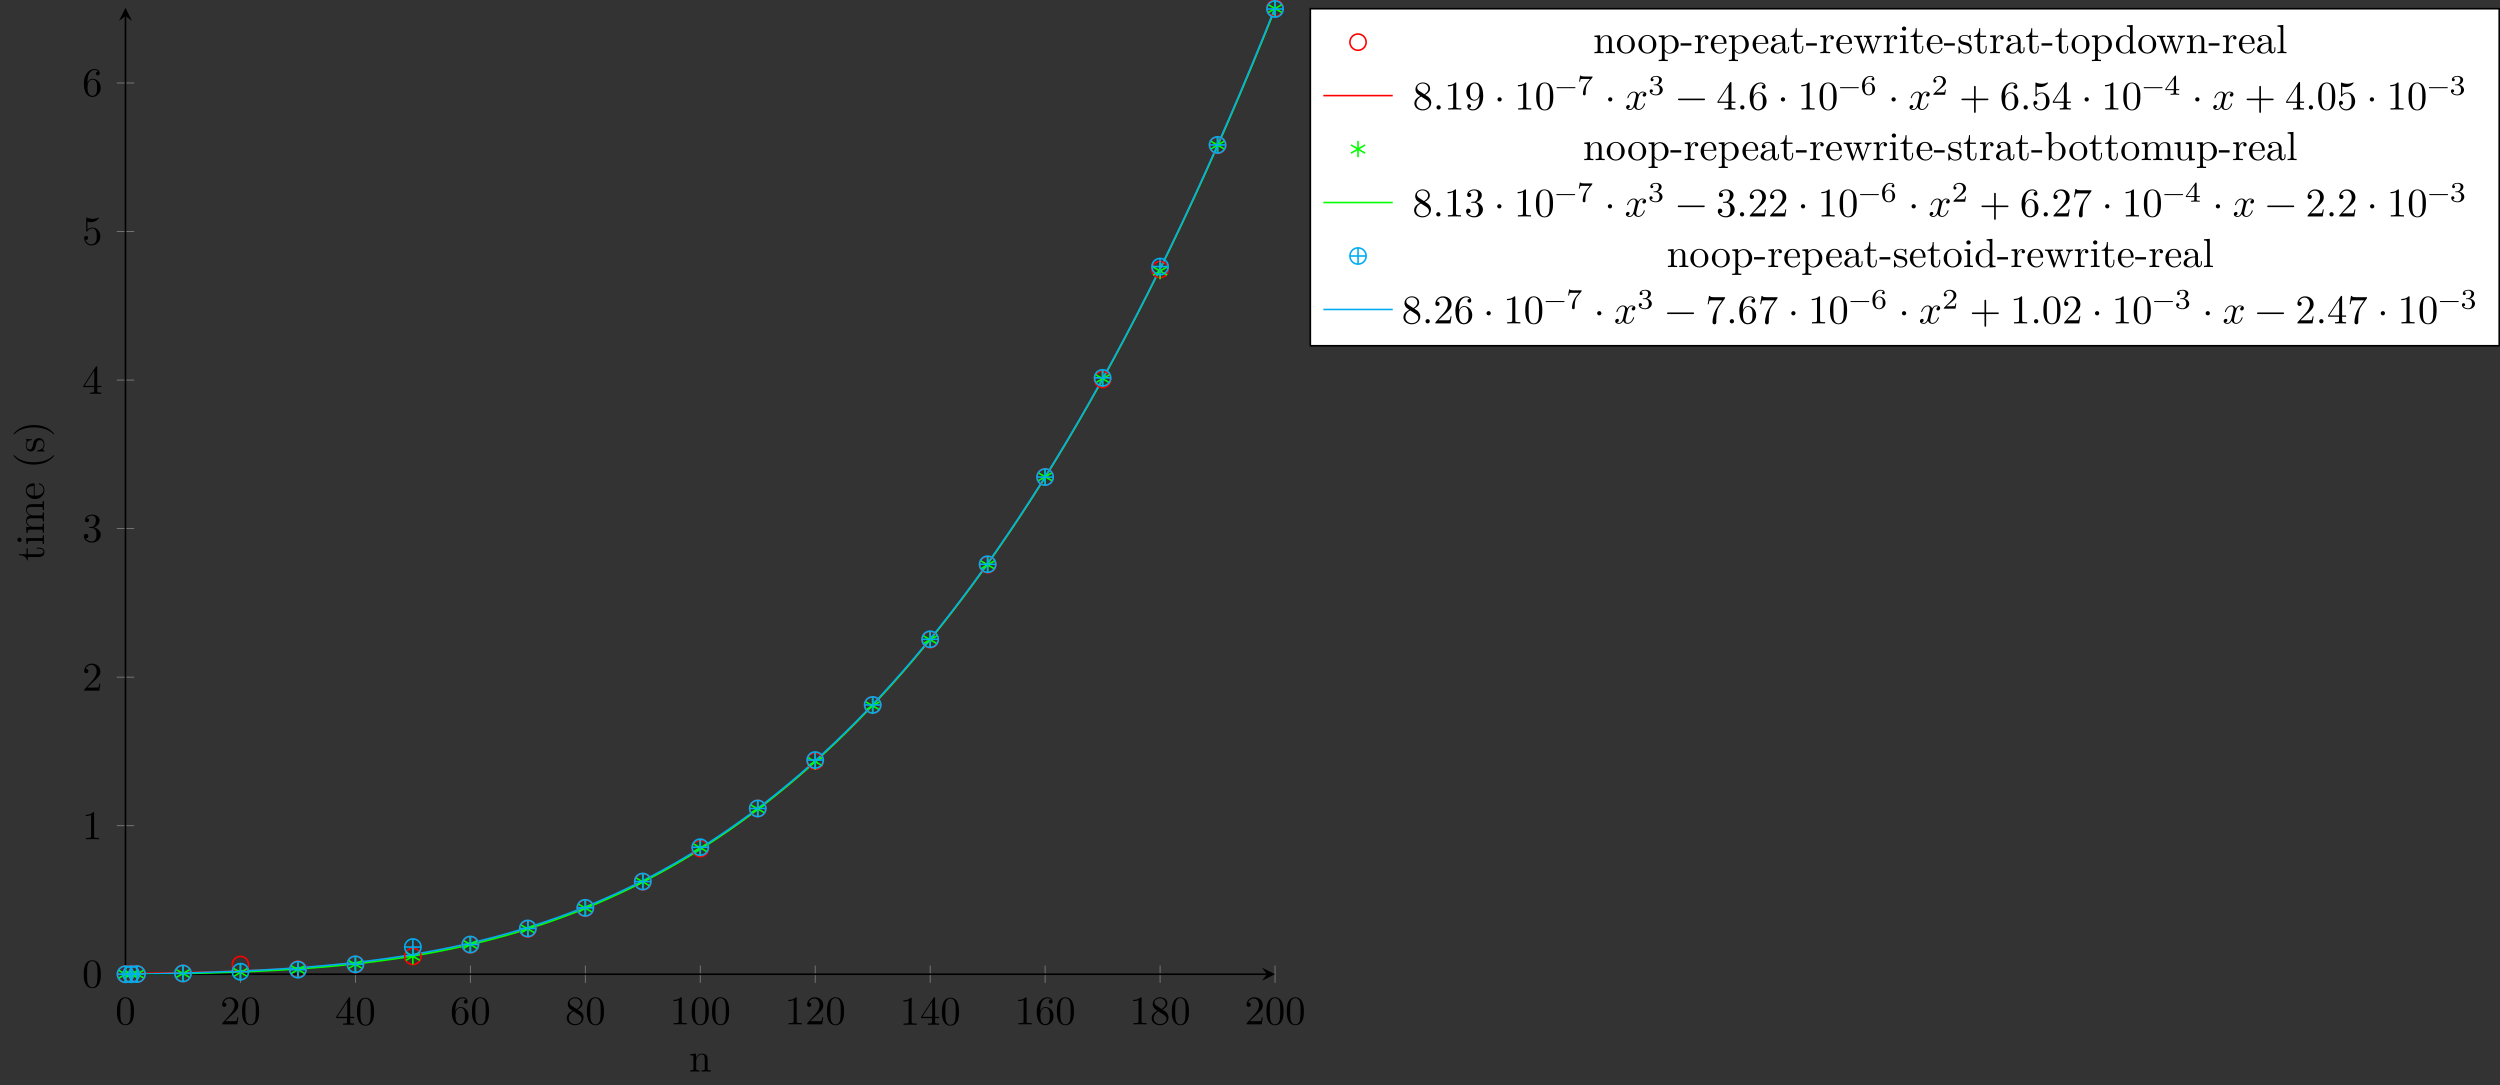 <?xml version="1.0" encoding="UTF-8"?>
<svg xmlns="http://www.w3.org/2000/svg" xmlns:xlink="http://www.w3.org/1999/xlink" width="612.622pt" height="265.909pt" viewBox="0 0 612.622 265.909" version="1.1">
<rect x="0" y="0" width="612.622" height="265.909" fill="#333333" stroke="none"/>
<defs>
<g>
<symbol overflow="visible" id="glyph0-0">
<path style="stroke:none;" d=""/>
</symbol>
<symbol overflow="visible" id="glyph0-1">
<path style="stroke:none;" d="M 4.578 -3.188 C 4.578 -3.984 4.531 -4.781 4.188 -5.516 C 3.734 -6.484 2.906 -6.641 2.5 -6.641 C 1.891 -6.641 1.172 -6.375 0.75 -5.453 C 0.438 -4.766 0.391 -3.984 0.391 -3.188 C 0.391 -2.438 0.422 -1.547 0.844 -0.781 C 1.266 0.016 2 0.219 2.484 0.219 C 3.016 0.219 3.781 0.016 4.219 -0.938 C 4.531 -1.625 4.578 -2.406 4.578 -3.188 Z M 3.766 -3.312 C 3.766 -2.562 3.766 -1.891 3.656 -1.25 C 3.5 -0.297 2.938 0 2.484 0 C 2.094 0 1.5 -0.25 1.328 -1.203 C 1.219 -1.797 1.219 -2.719 1.219 -3.312 C 1.219 -3.953 1.219 -4.609 1.297 -5.141 C 1.484 -6.328 2.234 -6.422 2.484 -6.422 C 2.812 -6.422 3.469 -6.234 3.656 -5.25 C 3.766 -4.688 3.766 -3.938 3.766 -3.312 Z M 3.766 -3.312 "/>
</symbol>
<symbol overflow="visible" id="glyph0-2">
<path style="stroke:none;" d="M 4.469 -1.734 L 4.234 -1.734 C 4.172 -1.438 4.109 -1 4 -0.844 C 3.938 -0.766 3.281 -0.766 3.062 -0.766 L 1.266 -0.766 L 2.328 -1.797 C 3.875 -3.172 4.469 -3.703 4.469 -4.703 C 4.469 -5.844 3.578 -6.641 2.359 -6.641 C 1.234 -6.641 0.5 -5.719 0.5 -4.828 C 0.5 -4.281 1 -4.281 1.031 -4.281 C 1.203 -4.281 1.547 -4.391 1.547 -4.812 C 1.547 -5.062 1.359 -5.328 1.016 -5.328 C 0.938 -5.328 0.922 -5.328 0.891 -5.312 C 1.109 -5.969 1.656 -6.328 2.234 -6.328 C 3.141 -6.328 3.562 -5.516 3.562 -4.703 C 3.562 -3.906 3.078 -3.125 2.516 -2.5 L 0.609 -0.375 C 0.5 -0.266 0.5 -0.234 0.5 0 L 4.203 0 Z M 4.469 -1.734 "/>
</symbol>
<symbol overflow="visible" id="glyph0-3">
<path style="stroke:none;" d="M 4.688 -1.641 L 4.688 -1.953 L 3.703 -1.953 L 3.703 -6.484 C 3.703 -6.688 3.703 -6.75 3.531 -6.75 C 3.453 -6.75 3.422 -6.75 3.344 -6.625 L 0.281 -1.953 L 0.281 -1.641 L 2.938 -1.641 L 2.938 -0.781 C 2.938 -0.422 2.906 -0.312 2.172 -0.312 L 1.969 -0.312 L 1.969 0 C 2.375 -0.031 2.891 -0.031 3.312 -0.031 C 3.734 -0.031 4.25 -0.031 4.672 0 L 4.672 -0.312 L 4.453 -0.312 C 3.719 -0.312 3.703 -0.422 3.703 -0.781 L 3.703 -1.641 Z M 2.984 -1.953 L 0.562 -1.953 L 2.984 -5.672 Z M 2.984 -1.953 "/>
</symbol>
<symbol overflow="visible" id="glyph0-4">
<path style="stroke:none;" d="M 4.562 -2.031 C 4.562 -3.297 3.672 -4.25 2.562 -4.25 C 1.891 -4.25 1.516 -3.75 1.312 -3.266 L 1.312 -3.516 C 1.312 -6.031 2.547 -6.391 3.062 -6.391 C 3.297 -6.391 3.719 -6.328 3.938 -5.984 C 3.781 -5.984 3.391 -5.984 3.391 -5.547 C 3.391 -5.234 3.625 -5.078 3.844 -5.078 C 4 -5.078 4.312 -5.172 4.312 -5.562 C 4.312 -6.156 3.875 -6.641 3.047 -6.641 C 1.766 -6.641 0.422 -5.359 0.422 -3.156 C 0.422 -0.484 1.578 0.219 2.5 0.219 C 3.609 0.219 4.562 -0.719 4.562 -2.031 Z M 3.656 -2.047 C 3.656 -1.562 3.656 -1.062 3.484 -0.703 C 3.188 -0.109 2.734 -0.062 2.5 -0.062 C 1.875 -0.062 1.578 -0.656 1.516 -0.812 C 1.328 -1.281 1.328 -2.078 1.328 -2.25 C 1.328 -3.031 1.656 -4.031 2.547 -4.031 C 2.719 -4.031 3.172 -4.031 3.484 -3.406 C 3.656 -3.047 3.656 -2.531 3.656 -2.047 Z M 3.656 -2.047 "/>
</symbol>
<symbol overflow="visible" id="glyph0-5">
<path style="stroke:none;" d="M 4.562 -1.672 C 4.562 -2.031 4.453 -2.484 4.062 -2.906 C 3.875 -3.109 3.719 -3.203 3.078 -3.609 C 3.797 -3.984 4.281 -4.5 4.281 -5.156 C 4.281 -6.078 3.406 -6.641 2.5 -6.641 C 1.5 -6.641 0.688 -5.906 0.688 -4.969 C 0.688 -4.797 0.703 -4.344 1.125 -3.875 C 1.234 -3.766 1.609 -3.516 1.859 -3.344 C 1.281 -3.047 0.422 -2.5 0.422 -1.5 C 0.422 -0.453 1.438 0.219 2.484 0.219 C 3.609 0.219 4.562 -0.609 4.562 -1.672 Z M 3.844 -5.156 C 3.844 -4.578 3.453 -4.109 2.859 -3.766 L 1.625 -4.562 C 1.172 -4.859 1.125 -5.188 1.125 -5.359 C 1.125 -5.969 1.781 -6.391 2.484 -6.391 C 3.203 -6.391 3.844 -5.875 3.844 -5.156 Z M 4.062 -1.312 C 4.062 -0.578 3.312 -0.062 2.5 -0.062 C 1.641 -0.062 0.922 -0.672 0.922 -1.5 C 0.922 -2.078 1.234 -2.719 2.078 -3.188 L 3.312 -2.406 C 3.594 -2.219 4.062 -1.922 4.062 -1.312 Z M 4.062 -1.312 "/>
</symbol>
<symbol overflow="visible" id="glyph0-6">
<path style="stroke:none;" d="M 4.172 0 L 4.172 -0.312 L 3.859 -0.312 C 2.953 -0.312 2.938 -0.422 2.938 -0.781 L 2.938 -6.375 C 2.938 -6.625 2.938 -6.641 2.703 -6.641 C 2.078 -6 1.203 -6 0.891 -6 L 0.891 -5.688 C 1.094 -5.688 1.672 -5.688 2.188 -5.953 L 2.188 -0.781 C 2.188 -0.422 2.156 -0.312 1.266 -0.312 L 0.953 -0.312 L 0.953 0 C 1.297 -0.031 2.156 -0.031 2.562 -0.031 C 2.953 -0.031 3.828 -0.031 4.172 0 Z M 4.172 0 "/>
</symbol>
<symbol overflow="visible" id="glyph0-7">
<path style="stroke:none;" d="M 4.562 -1.703 C 4.562 -2.516 3.922 -3.297 2.891 -3.516 C 3.703 -3.781 4.281 -4.469 4.281 -5.266 C 4.281 -6.078 3.406 -6.641 2.453 -6.641 C 1.453 -6.641 0.688 -6.047 0.688 -5.281 C 0.688 -4.953 0.906 -4.766 1.203 -4.766 C 1.5 -4.766 1.703 -4.984 1.703 -5.281 C 1.703 -5.766 1.234 -5.766 1.094 -5.766 C 1.391 -6.266 2.047 -6.391 2.406 -6.391 C 2.828 -6.391 3.375 -6.172 3.375 -5.281 C 3.375 -5.156 3.344 -4.578 3.094 -4.141 C 2.797 -3.656 2.453 -3.625 2.203 -3.625 C 2.125 -3.609 1.891 -3.594 1.812 -3.594 C 1.734 -3.578 1.672 -3.562 1.672 -3.469 C 1.672 -3.359 1.734 -3.359 1.906 -3.359 L 2.344 -3.359 C 3.156 -3.359 3.531 -2.688 3.531 -1.703 C 3.531 -0.344 2.844 -0.062 2.406 -0.062 C 1.969 -0.062 1.219 -0.234 0.875 -0.812 C 1.219 -0.766 1.531 -0.984 1.531 -1.359 C 1.531 -1.719 1.266 -1.922 0.984 -1.922 C 0.734 -1.922 0.422 -1.781 0.422 -1.344 C 0.422 -0.438 1.344 0.219 2.438 0.219 C 3.656 0.219 4.562 -0.688 4.562 -1.703 Z M 4.562 -1.703 "/>
</symbol>
<symbol overflow="visible" id="glyph0-8">
<path style="stroke:none;" d="M 4.469 -2 C 4.469 -3.188 3.656 -4.188 2.578 -4.188 C 2.109 -4.188 1.672 -4.031 1.312 -3.672 L 1.312 -5.625 C 1.516 -5.562 1.844 -5.5 2.156 -5.5 C 3.391 -5.5 4.094 -6.406 4.094 -6.531 C 4.094 -6.594 4.062 -6.641 3.984 -6.641 C 3.984 -6.641 3.953 -6.641 3.906 -6.609 C 3.703 -6.516 3.219 -6.312 2.547 -6.312 C 2.156 -6.312 1.688 -6.391 1.219 -6.594 C 1.141 -6.625 1.109 -6.625 1.109 -6.625 C 1 -6.625 1 -6.547 1 -6.391 L 1 -3.438 C 1 -3.266 1 -3.188 1.141 -3.188 C 1.219 -3.188 1.234 -3.203 1.281 -3.266 C 1.391 -3.422 1.75 -3.969 2.562 -3.969 C 3.078 -3.969 3.328 -3.516 3.406 -3.328 C 3.562 -2.953 3.594 -2.578 3.594 -2.078 C 3.594 -1.719 3.594 -1.125 3.344 -0.703 C 3.109 -0.312 2.734 -0.062 2.281 -0.062 C 1.562 -0.062 0.984 -0.594 0.812 -1.172 C 0.844 -1.172 0.875 -1.156 0.984 -1.156 C 1.312 -1.156 1.484 -1.406 1.484 -1.641 C 1.484 -1.891 1.312 -2.141 0.984 -2.141 C 0.844 -2.141 0.5 -2.062 0.5 -1.609 C 0.5 -0.75 1.188 0.219 2.297 0.219 C 3.453 0.219 4.469 -0.734 4.469 -2 Z M 4.469 -2 "/>
</symbol>
<symbol overflow="visible" id="glyph0-9">
<path style="stroke:none;" d="M 1.906 -0.531 C 1.906 -0.812 1.672 -1.062 1.391 -1.062 C 1.094 -1.062 0.859 -0.812 0.859 -0.531 C 0.859 -0.234 1.094 0 1.391 0 C 1.672 0 1.906 -0.234 1.906 -0.531 Z M 1.906 -0.531 "/>
</symbol>
<symbol overflow="visible" id="glyph0-10">
<path style="stroke:none;" d="M 4.562 -3.281 C 4.562 -5.969 3.406 -6.641 2.516 -6.641 C 1.969 -6.641 1.484 -6.453 1.062 -6.016 C 0.641 -5.562 0.422 -5.141 0.422 -4.391 C 0.422 -3.156 1.297 -2.172 2.406 -2.172 C 3.016 -2.172 3.422 -2.594 3.656 -3.172 L 3.656 -2.844 C 3.656 -0.516 2.625 -0.062 2.047 -0.062 C 1.875 -0.062 1.328 -0.078 1.062 -0.422 C 1.5 -0.422 1.578 -0.703 1.578 -0.875 C 1.578 -1.188 1.344 -1.328 1.125 -1.328 C 0.969 -1.328 0.672 -1.25 0.672 -0.859 C 0.672 -0.188 1.203 0.219 2.047 0.219 C 3.344 0.219 4.562 -1.141 4.562 -3.281 Z M 3.641 -4.203 C 3.641 -3.375 3.297 -2.406 2.422 -2.406 C 2.266 -2.406 1.797 -2.406 1.5 -3.031 C 1.312 -3.406 1.312 -3.891 1.312 -4.391 C 1.312 -4.922 1.312 -5.391 1.531 -5.766 C 1.797 -6.266 2.172 -6.391 2.516 -6.391 C 2.984 -6.391 3.312 -6.047 3.484 -5.609 C 3.594 -5.281 3.641 -4.656 3.641 -4.203 Z M 3.641 -4.203 "/>
</symbol>
<symbol overflow="visible" id="glyph0-11">
<path style="stroke:none;" d="M 1.906 -2.5 C 1.906 -2.781 1.672 -3.016 1.391 -3.016 C 1.094 -3.016 0.859 -2.781 0.859 -2.5 C 0.859 -2.203 1.094 -1.969 1.391 -1.969 C 1.672 -1.969 1.906 -2.203 1.906 -2.5 Z M 1.906 -2.5 "/>
</symbol>
<symbol overflow="visible" id="glyph0-12">
<path style="stroke:none;" d="M 5.25 -3.75 C 5.25 -4.266 4.672 -4.406 4.328 -4.406 C 3.75 -4.406 3.406 -3.875 3.281 -3.656 C 3.031 -4.312 2.5 -4.406 2.203 -4.406 C 1.172 -4.406 0.594 -3.125 0.594 -2.875 C 0.594 -2.766 0.719 -2.766 0.719 -2.766 C 0.797 -2.766 0.828 -2.797 0.844 -2.875 C 1.188 -3.938 1.844 -4.188 2.188 -4.188 C 2.375 -4.188 2.719 -4.094 2.719 -3.516 C 2.719 -3.203 2.547 -2.547 2.188 -1.141 C 2.031 -0.531 1.672 -0.109 1.234 -0.109 C 1.172 -0.109 0.953 -0.109 0.734 -0.234 C 0.984 -0.297 1.203 -0.5 1.203 -0.781 C 1.203 -1.047 0.984 -1.125 0.844 -1.125 C 0.531 -1.125 0.297 -0.875 0.297 -0.547 C 0.297 -0.094 0.781 0.109 1.219 0.109 C 1.891 0.109 2.25 -0.594 2.266 -0.641 C 2.391 -0.281 2.75 0.109 3.344 0.109 C 4.375 0.109 4.938 -1.172 4.938 -1.422 C 4.938 -1.531 4.859 -1.531 4.828 -1.531 C 4.734 -1.531 4.719 -1.484 4.688 -1.422 C 4.359 -0.344 3.688 -0.109 3.375 -0.109 C 2.984 -0.109 2.828 -0.422 2.828 -0.766 C 2.828 -0.984 2.875 -1.203 2.984 -1.641 L 3.328 -3.016 C 3.391 -3.266 3.625 -4.188 4.312 -4.188 C 4.359 -4.188 4.609 -4.188 4.812 -4.062 C 4.531 -4 4.344 -3.766 4.344 -3.516 C 4.344 -3.359 4.453 -3.172 4.719 -3.172 C 4.938 -3.172 5.25 -3.344 5.25 -3.75 Z M 5.25 -3.75 "/>
</symbol>
<symbol overflow="visible" id="glyph0-13">
<path style="stroke:none;" d="M 7.203 -2.5 C 7.203 -2.609 7.109 -2.688 7 -2.688 L 0.75 -2.688 C 0.641 -2.688 0.562 -2.609 0.562 -2.5 C 0.562 -2.375 0.641 -2.297 0.75 -2.297 L 7 -2.297 C 7.109 -2.297 7.203 -2.375 7.203 -2.5 Z M 7.203 -2.5 "/>
</symbol>
<symbol overflow="visible" id="glyph0-14">
<path style="stroke:none;" d="M 7.203 -2.5 C 7.203 -2.609 7.109 -2.688 7 -2.688 L 4.078 -2.688 L 4.078 -5.609 C 4.078 -5.719 3.984 -5.812 3.875 -5.812 C 3.766 -5.812 3.672 -5.719 3.672 -5.609 L 3.672 -2.688 L 0.75 -2.688 C 0.641 -2.688 0.562 -2.609 0.562 -2.5 C 0.562 -2.375 0.641 -2.297 0.75 -2.297 L 3.672 -2.297 L 3.672 0.625 C 3.672 0.734 3.766 0.828 3.875 0.828 C 3.984 0.828 4.078 0.734 4.078 0.625 L 4.078 -2.297 L 7 -2.297 C 7.109 -2.297 7.203 -2.375 7.203 -2.5 Z M 7.203 -2.5 "/>
</symbol>
<symbol overflow="visible" id="glyph0-15">
<path style="stroke:none;" d="M 4.828 -6.422 L 2.406 -6.422 C 1.203 -6.422 1.172 -6.547 1.141 -6.734 L 0.891 -6.734 L 0.562 -4.688 L 0.812 -4.688 C 0.844 -4.844 0.922 -5.469 1.062 -5.594 C 1.125 -5.656 1.906 -5.656 2.031 -5.656 L 4.094 -5.656 L 2.984 -4.078 C 2.078 -2.734 1.75 -1.344 1.75 -0.328 C 1.75 -0.234 1.75 0.219 2.219 0.219 C 2.672 0.219 2.672 -0.234 2.672 -0.328 L 2.672 -0.844 C 2.672 -1.391 2.703 -1.938 2.781 -2.469 C 2.828 -2.703 2.953 -3.562 3.406 -4.172 L 4.75 -6.078 C 4.828 -6.188 4.828 -6.203 4.828 -6.422 Z M 4.828 -6.422 "/>
</symbol>
<symbol overflow="visible" id="glyph1-0">
<path style="stroke:none;" d=""/>
</symbol>
<symbol overflow="visible" id="glyph1-1">
<path style="stroke:none;" d="M 5.328 0 L 5.328 -0.312 C 4.812 -0.312 4.562 -0.312 4.562 -0.609 L 4.562 -2.516 C 4.562 -3.375 4.562 -3.672 4.25 -4.031 C 4.109 -4.203 3.781 -4.406 3.203 -4.406 C 2.469 -4.406 2 -3.984 1.719 -3.359 L 1.719 -4.406 L 0.312 -4.297 L 0.312 -3.984 C 1.016 -3.984 1.094 -3.922 1.094 -3.422 L 1.094 -0.75 C 1.094 -0.312 0.984 -0.312 0.312 -0.312 L 0.312 0 L 1.453 -0.031 L 2.562 0 L 2.562 -0.312 C 1.891 -0.312 1.781 -0.312 1.781 -0.75 L 1.781 -2.594 C 1.781 -3.625 2.5 -4.188 3.125 -4.188 C 3.766 -4.188 3.875 -3.656 3.875 -3.078 L 3.875 -0.75 C 3.875 -0.312 3.766 -0.312 3.094 -0.312 L 3.094 0 L 4.219 -0.031 Z M 5.328 0 "/>
</symbol>
<symbol overflow="visible" id="glyph1-2">
<path style="stroke:none;" d="M 4.688 -2.141 C 4.688 -3.406 3.703 -4.469 2.5 -4.469 C 1.25 -4.469 0.281 -3.375 0.281 -2.141 C 0.281 -0.844 1.312 0.109 2.484 0.109 C 3.688 0.109 4.688 -0.875 4.688 -2.141 Z M 3.875 -2.219 C 3.875 -1.859 3.875 -1.312 3.656 -0.875 C 3.422 -0.422 2.984 -0.141 2.5 -0.141 C 2.062 -0.141 1.625 -0.344 1.359 -0.812 C 1.109 -1.25 1.109 -1.859 1.109 -2.219 C 1.109 -2.609 1.109 -3.141 1.344 -3.578 C 1.609 -4.031 2.078 -4.25 2.484 -4.25 C 2.922 -4.25 3.344 -4.031 3.609 -3.594 C 3.875 -3.172 3.875 -2.594 3.875 -2.219 Z M 3.875 -2.219 "/>
</symbol>
<symbol overflow="visible" id="glyph1-3">
<path style="stroke:none;" d="M 5.188 -2.156 C 5.188 -3.422 4.234 -4.406 3.109 -4.406 C 2.328 -4.406 1.906 -3.969 1.719 -3.75 L 1.719 -4.406 L 0.281 -4.297 L 0.281 -3.984 C 0.984 -3.984 1.062 -3.922 1.062 -3.484 L 1.062 1.172 C 1.062 1.625 0.953 1.625 0.281 1.625 L 0.281 1.938 L 1.391 1.906 L 2.516 1.938 L 2.516 1.625 C 1.859 1.625 1.75 1.625 1.75 1.172 L 1.75 -0.594 C 1.797 -0.422 2.219 0.109 2.969 0.109 C 4.156 0.109 5.188 -0.875 5.188 -2.156 Z M 4.359 -2.156 C 4.359 -0.953 3.672 -0.109 2.938 -0.109 C 2.531 -0.109 2.156 -0.312 1.891 -0.719 C 1.75 -0.922 1.75 -0.938 1.75 -1.141 L 1.75 -3.359 C 2.031 -3.875 2.516 -4.156 3.031 -4.156 C 3.766 -4.156 4.359 -3.281 4.359 -2.156 Z M 4.359 -2.156 "/>
</symbol>
<symbol overflow="visible" id="glyph1-4">
<path style="stroke:none;" d="M 2.75 -1.859 L 2.75 -2.438 L 0.109 -2.438 L 0.109 -1.859 Z M 2.75 -1.859 "/>
</symbol>
<symbol overflow="visible" id="glyph1-5">
<path style="stroke:none;" d="M 3.625 -3.797 C 3.625 -4.109 3.312 -4.406 2.891 -4.406 C 2.156 -4.406 1.797 -3.734 1.672 -3.312 L 1.672 -4.406 L 0.281 -4.297 L 0.281 -3.984 C 0.984 -3.984 1.062 -3.922 1.062 -3.422 L 1.062 -0.75 C 1.062 -0.312 0.953 -0.312 0.281 -0.312 L 0.281 0 L 1.422 -0.031 C 1.812 -0.031 2.281 -0.031 2.688 0 L 2.688 -0.312 L 2.469 -0.312 C 1.734 -0.312 1.719 -0.422 1.719 -0.781 L 1.719 -2.312 C 1.719 -3.297 2.141 -4.188 2.891 -4.188 C 2.953 -4.188 2.984 -4.188 3 -4.172 C 2.969 -4.172 2.766 -4.047 2.766 -3.781 C 2.766 -3.516 2.984 -3.359 3.203 -3.359 C 3.375 -3.359 3.625 -3.484 3.625 -3.797 Z M 3.625 -3.797 "/>
</symbol>
<symbol overflow="visible" id="glyph1-6">
<path style="stroke:none;" d="M 4.141 -1.188 C 4.141 -1.281 4.062 -1.312 4 -1.312 C 3.922 -1.312 3.891 -1.25 3.875 -1.172 C 3.531 -0.141 2.625 -0.141 2.531 -0.141 C 2.031 -0.141 1.641 -0.438 1.406 -0.812 C 1.109 -1.281 1.109 -1.938 1.109 -2.297 L 3.891 -2.297 C 4.109 -2.297 4.141 -2.297 4.141 -2.516 C 4.141 -3.5 3.594 -4.469 2.359 -4.469 C 1.203 -4.469 0.281 -3.438 0.281 -2.188 C 0.281 -0.859 1.328 0.109 2.469 0.109 C 3.688 0.109 4.141 -1 4.141 -1.188 Z M 3.484 -2.516 L 1.109 -2.516 C 1.172 -4 2.016 -4.25 2.359 -4.25 C 3.375 -4.25 3.484 -2.906 3.484 -2.516 Z M 3.484 -2.516 "/>
</symbol>
<symbol overflow="visible" id="glyph1-7">
<path style="stroke:none;" d="M 4.812 -0.891 L 4.812 -1.453 L 4.562 -1.453 L 4.562 -0.891 C 4.562 -0.312 4.312 -0.25 4.203 -0.25 C 3.875 -0.25 3.844 -0.703 3.844 -0.75 L 3.844 -2.734 C 3.844 -3.156 3.844 -3.547 3.484 -3.922 C 3.094 -4.312 2.594 -4.469 2.109 -4.469 C 1.297 -4.469 0.609 -4 0.609 -3.344 C 0.609 -3.047 0.812 -2.875 1.062 -2.875 C 1.344 -2.875 1.531 -3.078 1.531 -3.328 C 1.531 -3.453 1.469 -3.781 1.016 -3.781 C 1.281 -4.141 1.781 -4.25 2.094 -4.25 C 2.578 -4.25 3.156 -3.859 3.156 -2.969 L 3.156 -2.609 C 2.641 -2.578 1.938 -2.547 1.312 -2.25 C 0.562 -1.906 0.312 -1.391 0.312 -0.953 C 0.312 -0.141 1.281 0.109 1.906 0.109 C 2.578 0.109 3.031 -0.297 3.219 -0.75 C 3.266 -0.359 3.531 0.062 4 0.062 C 4.203 0.062 4.812 -0.078 4.812 -0.891 Z M 3.156 -1.391 C 3.156 -0.453 2.438 -0.109 1.984 -0.109 C 1.5 -0.109 1.094 -0.453 1.094 -0.953 C 1.094 -1.5 1.5 -2.328 3.156 -2.391 Z M 3.156 -1.391 "/>
</symbol>
<symbol overflow="visible" id="glyph1-8">
<path style="stroke:none;" d="M 3.312 -1.234 L 3.312 -1.797 L 3.062 -1.797 L 3.062 -1.25 C 3.062 -0.516 2.766 -0.141 2.391 -0.141 C 1.719 -0.141 1.719 -1.047 1.719 -1.219 L 1.719 -3.984 L 3.156 -3.984 L 3.156 -4.297 L 1.719 -4.297 L 1.719 -6.125 L 1.469 -6.125 C 1.469 -5.312 1.172 -4.25 0.188 -4.203 L 0.188 -3.984 L 1.031 -3.984 L 1.031 -1.234 C 1.031 -0.016 1.969 0.109 2.328 0.109 C 3.031 0.109 3.312 -0.594 3.312 -1.234 Z M 3.312 -1.234 "/>
</symbol>
<symbol overflow="visible" id="glyph1-9">
<path style="stroke:none;" d="M 7.016 -3.984 L 7.016 -4.297 C 6.781 -4.281 6.5 -4.266 6.281 -4.266 L 5.359 -4.297 L 5.359 -3.984 C 5.719 -3.984 5.938 -3.797 5.938 -3.516 C 5.938 -3.453 5.938 -3.422 5.875 -3.297 L 4.969 -0.75 L 3.984 -3.531 C 3.953 -3.656 3.938 -3.672 3.938 -3.719 C 3.938 -3.984 4.328 -3.984 4.531 -3.984 L 4.531 -4.297 L 3.484 -4.266 C 3.188 -4.266 2.906 -4.281 2.609 -4.297 L 2.609 -3.984 C 2.969 -3.984 3.125 -3.969 3.234 -3.844 C 3.281 -3.781 3.391 -3.484 3.453 -3.297 L 2.609 -0.875 L 1.656 -3.531 C 1.609 -3.656 1.609 -3.672 1.609 -3.719 C 1.609 -3.984 2 -3.984 2.188 -3.984 L 2.188 -4.297 L 1.109 -4.266 L 0.172 -4.297 L 0.172 -3.984 C 0.672 -3.984 0.797 -3.953 0.922 -3.641 L 2.172 -0.109 C 2.219 0.031 2.25 0.109 2.375 0.109 C 2.516 0.109 2.531 0.047 2.578 -0.094 L 3.594 -2.906 L 4.609 -0.078 C 4.641 0.031 4.672 0.109 4.812 0.109 C 4.938 0.109 4.969 0.016 5 -0.078 L 6.172 -3.344 C 6.344 -3.844 6.656 -3.984 7.016 -3.984 Z M 7.016 -3.984 "/>
</symbol>
<symbol overflow="visible" id="glyph1-10">
<path style="stroke:none;" d="M 2.469 0 L 2.469 -0.312 C 1.797 -0.312 1.766 -0.359 1.766 -0.75 L 1.766 -4.406 L 0.375 -4.297 L 0.375 -3.984 C 1.016 -3.984 1.109 -3.922 1.109 -3.438 L 1.109 -0.75 C 1.109 -0.312 1 -0.312 0.328 -0.312 L 0.328 0 L 1.422 -0.031 C 1.781 -0.031 2.125 -0.016 2.469 0 Z M 1.906 -6.016 C 1.906 -6.297 1.688 -6.547 1.391 -6.547 C 1.047 -6.547 0.844 -6.266 0.844 -6.016 C 0.844 -5.75 1.078 -5.5 1.375 -5.5 C 1.719 -5.5 1.906 -5.766 1.906 -6.016 Z M 1.906 -6.016 "/>
</symbol>
<symbol overflow="visible" id="glyph1-11">
<path style="stroke:none;" d="M 3.594 -1.281 C 3.594 -1.797 3.297 -2.109 3.172 -2.219 C 2.844 -2.547 2.453 -2.625 2.031 -2.703 C 1.469 -2.812 0.812 -2.938 0.812 -3.516 C 0.812 -3.875 1.062 -4.281 1.922 -4.281 C 3.016 -4.281 3.078 -3.375 3.094 -3.078 C 3.094 -2.984 3.203 -2.984 3.203 -2.984 C 3.344 -2.984 3.344 -3.031 3.344 -3.219 L 3.344 -4.234 C 3.344 -4.391 3.344 -4.469 3.234 -4.469 C 3.188 -4.469 3.156 -4.469 3.031 -4.344 C 3 -4.312 2.906 -4.219 2.859 -4.188 C 2.484 -4.469 2.078 -4.469 1.922 -4.469 C 0.703 -4.469 0.328 -3.797 0.328 -3.234 C 0.328 -2.891 0.484 -2.609 0.75 -2.391 C 1.078 -2.141 1.359 -2.078 2.078 -1.938 C 2.297 -1.891 3.109 -1.734 3.109 -1.016 C 3.109 -0.516 2.766 -0.109 1.984 -0.109 C 1.141 -0.109 0.781 -0.672 0.594 -1.531 C 0.562 -1.656 0.562 -1.688 0.453 -1.688 C 0.328 -1.688 0.328 -1.625 0.328 -1.453 L 0.328 -0.125 C 0.328 0.047 0.328 0.109 0.438 0.109 C 0.484 0.109 0.5 0.094 0.688 -0.094 C 0.703 -0.109 0.703 -0.125 0.891 -0.312 C 1.328 0.094 1.781 0.109 1.984 0.109 C 3.125 0.109 3.594 -0.562 3.594 -1.281 Z M 3.594 -1.281 "/>
</symbol>
<symbol overflow="visible" id="glyph1-12">
<path style="stroke:none;" d="M 5.25 0 L 5.25 -0.312 C 4.562 -0.312 4.469 -0.375 4.469 -0.875 L 4.469 -6.922 L 3.047 -6.812 L 3.047 -6.5 C 3.734 -6.5 3.812 -6.438 3.812 -5.938 L 3.812 -3.781 C 3.531 -4.141 3.094 -4.406 2.562 -4.406 C 1.391 -4.406 0.344 -3.422 0.344 -2.141 C 0.344 -0.875 1.312 0.109 2.453 0.109 C 3.094 0.109 3.531 -0.234 3.781 -0.547 L 3.781 0.109 Z M 3.781 -1.172 C 3.781 -1 3.781 -0.984 3.672 -0.812 C 3.375 -0.328 2.938 -0.109 2.5 -0.109 C 2.047 -0.109 1.688 -0.375 1.453 -0.75 C 1.203 -1.156 1.172 -1.719 1.172 -2.141 C 1.172 -2.5 1.188 -3.094 1.469 -3.547 C 1.688 -3.859 2.062 -4.188 2.609 -4.188 C 2.953 -4.188 3.375 -4.031 3.672 -3.594 C 3.781 -3.422 3.781 -3.406 3.781 -3.219 Z M 3.781 -1.172 "/>
</symbol>
<symbol overflow="visible" id="glyph1-13">
<path style="stroke:none;" d="M 2.547 0 L 2.547 -0.312 C 1.875 -0.312 1.766 -0.312 1.766 -0.75 L 1.766 -6.922 L 0.328 -6.812 L 0.328 -6.5 C 1.031 -6.5 1.109 -6.438 1.109 -5.938 L 1.109 -0.75 C 1.109 -0.312 1 -0.312 0.328 -0.312 L 0.328 0 L 1.438 -0.031 Z M 2.547 0 "/>
</symbol>
<symbol overflow="visible" id="glyph1-14">
<path style="stroke:none;" d="M 5.188 -2.156 C 5.188 -3.422 4.219 -4.406 3.078 -4.406 C 2.297 -4.406 1.875 -3.938 1.719 -3.766 L 1.719 -6.922 L 0.281 -6.812 L 0.281 -6.5 C 0.984 -6.5 1.062 -6.438 1.062 -5.938 L 1.062 0 L 1.312 0 L 1.672 -0.625 C 1.812 -0.391 2.234 0.109 2.969 0.109 C 4.156 0.109 5.188 -0.875 5.188 -2.156 Z M 4.359 -2.156 C 4.359 -1.797 4.344 -1.203 4.062 -0.75 C 3.844 -0.438 3.469 -0.109 2.938 -0.109 C 2.484 -0.109 2.125 -0.344 1.891 -0.719 C 1.75 -0.922 1.75 -0.953 1.75 -1.141 L 1.75 -3.188 C 1.75 -3.375 1.75 -3.391 1.859 -3.547 C 2.25 -4.109 2.797 -4.188 3.031 -4.188 C 3.484 -4.188 3.844 -3.922 4.078 -3.547 C 4.344 -3.141 4.359 -2.578 4.359 -2.156 Z M 4.359 -2.156 "/>
</symbol>
<symbol overflow="visible" id="glyph1-15">
<path style="stroke:none;" d="M 8.109 0 L 8.109 -0.312 C 7.594 -0.312 7.344 -0.312 7.328 -0.609 L 7.328 -2.516 C 7.328 -3.375 7.328 -3.672 7.016 -4.031 C 6.875 -4.203 6.547 -4.406 5.969 -4.406 C 5.141 -4.406 4.688 -3.812 4.531 -3.422 C 4.391 -4.297 3.656 -4.406 3.203 -4.406 C 2.469 -4.406 2 -3.984 1.719 -3.359 L 1.719 -4.406 L 0.312 -4.297 L 0.312 -3.984 C 1.016 -3.984 1.094 -3.922 1.094 -3.422 L 1.094 -0.75 C 1.094 -0.312 0.984 -0.312 0.312 -0.312 L 0.312 0 L 1.453 -0.031 L 2.562 0 L 2.562 -0.312 C 1.891 -0.312 1.781 -0.312 1.781 -0.75 L 1.781 -2.594 C 1.781 -3.625 2.5 -4.188 3.125 -4.188 C 3.766 -4.188 3.875 -3.656 3.875 -3.078 L 3.875 -0.75 C 3.875 -0.312 3.766 -0.312 3.094 -0.312 L 3.094 0 L 4.219 -0.031 L 5.328 0 L 5.328 -0.312 C 4.672 -0.312 4.562 -0.312 4.562 -0.75 L 4.562 -2.594 C 4.562 -3.625 5.266 -4.188 5.906 -4.188 C 6.531 -4.188 6.641 -3.656 6.641 -3.078 L 6.641 -0.75 C 6.641 -0.312 6.531 -0.312 5.859 -0.312 L 5.859 0 L 6.984 -0.031 Z M 8.109 0 "/>
</symbol>
<symbol overflow="visible" id="glyph1-16">
<path style="stroke:none;" d="M 5.328 0 L 5.328 -0.312 C 4.641 -0.312 4.562 -0.375 4.562 -0.875 L 4.562 -4.406 L 3.094 -4.297 L 3.094 -3.984 C 3.781 -3.984 3.875 -3.922 3.875 -3.422 L 3.875 -1.656 C 3.875 -0.781 3.391 -0.109 2.656 -0.109 C 1.828 -0.109 1.781 -0.578 1.781 -1.094 L 1.781 -4.406 L 0.312 -4.297 L 0.312 -3.984 C 1.094 -3.984 1.094 -3.953 1.094 -3.078 L 1.094 -1.578 C 1.094 -0.797 1.094 0.109 2.609 0.109 C 3.172 0.109 3.609 -0.172 3.891 -0.781 L 3.891 0.109 Z M 5.328 0 "/>
</symbol>
<symbol overflow="visible" id="glyph2-0">
<path style="stroke:none;" d=""/>
</symbol>
<symbol overflow="visible" id="glyph2-1">
<path style="stroke:none;" d="M -1.234 -3.312 L -1.797 -3.312 L -1.797 -3.062 L -1.25 -3.062 C -0.516 -3.062 -0.141 -2.766 -0.141 -2.391 C -0.141 -1.719 -1.047 -1.719 -1.219 -1.719 L -3.984 -1.719 L -3.984 -3.156 L -4.297 -3.156 L -4.297 -1.719 L -6.125 -1.719 L -6.125 -1.469 C -5.312 -1.469 -4.25 -1.172 -4.203 -0.188 L -3.984 -0.188 L -3.984 -1.031 L -1.234 -1.031 C -0.016 -1.031 0.109 -1.969 0.109 -2.328 C 0.109 -3.031 -0.594 -3.312 -1.234 -3.312 Z M -1.234 -3.312 "/>
</symbol>
<symbol overflow="visible" id="glyph2-2">
<path style="stroke:none;" d="M 0 -2.469 L -0.312 -2.469 C -0.312 -1.797 -0.359 -1.766 -0.75 -1.766 L -4.406 -1.766 L -4.297 -0.375 L -3.984 -0.375 C -3.984 -1.016 -3.922 -1.109 -3.438 -1.109 L -0.75 -1.109 C -0.312 -1.109 -0.312 -1 -0.312 -0.328 L 0 -0.328 L -0.031 -1.422 C -0.031 -1.781 -0.016 -2.125 0 -2.469 Z M -6.016 -1.906 C -6.297 -1.906 -6.547 -1.688 -6.547 -1.391 C -6.547 -1.047 -6.266 -0.844 -6.016 -0.844 C -5.75 -0.844 -5.5 -1.078 -5.5 -1.375 C -5.5 -1.719 -5.766 -1.906 -6.016 -1.906 Z M -6.016 -1.906 "/>
</symbol>
<symbol overflow="visible" id="glyph2-3">
<path style="stroke:none;" d="M 0 -8.109 L -0.312 -8.109 C -0.312 -7.594 -0.312 -7.344 -0.609 -7.328 L -2.516 -7.328 C -3.375 -7.328 -3.672 -7.328 -4.031 -7.016 C -4.203 -6.875 -4.406 -6.547 -4.406 -5.969 C -4.406 -5.141 -3.812 -4.688 -3.422 -4.531 C -4.297 -4.391 -4.406 -3.656 -4.406 -3.203 C -4.406 -2.469 -3.984 -2 -3.359 -1.719 L -4.406 -1.719 L -4.297 -0.312 L -3.984 -0.312 C -3.984 -1.016 -3.922 -1.094 -3.422 -1.094 L -0.75 -1.094 C -0.312 -1.094 -0.312 -0.984 -0.312 -0.312 L 0 -0.312 L -0.031 -1.453 L 0 -2.562 L -0.312 -2.562 C -0.312 -1.891 -0.312 -1.781 -0.75 -1.781 L -2.594 -1.781 C -3.625 -1.781 -4.188 -2.5 -4.188 -3.125 C -4.188 -3.766 -3.656 -3.875 -3.078 -3.875 L -0.75 -3.875 C -0.312 -3.875 -0.312 -3.766 -0.312 -3.094 L 0 -3.094 L -0.031 -4.219 L 0 -5.328 L -0.312 -5.328 C -0.312 -4.672 -0.312 -4.562 -0.75 -4.562 L -2.594 -4.562 C -3.625 -4.562 -4.188 -5.266 -4.188 -5.906 C -4.188 -6.531 -3.656 -6.641 -3.078 -6.641 L -0.75 -6.641 C -0.312 -6.641 -0.312 -6.531 -0.312 -5.859 L 0 -5.859 L -0.031 -6.984 Z M 0 -8.109 "/>
</symbol>
<symbol overflow="visible" id="glyph2-4">
<path style="stroke:none;" d="M -1.188 -4.141 C -1.281 -4.141 -1.312 -4.062 -1.312 -4 C -1.312 -3.922 -1.25 -3.891 -1.172 -3.875 C -0.141 -3.531 -0.141 -2.625 -0.141 -2.531 C -0.141 -2.031 -0.438 -1.641 -0.812 -1.406 C -1.281 -1.109 -1.938 -1.109 -2.297 -1.109 L -2.297 -3.891 C -2.297 -4.109 -2.297 -4.141 -2.516 -4.141 C -3.5 -4.141 -4.469 -3.594 -4.469 -2.359 C -4.469 -1.203 -3.438 -0.281 -2.188 -0.281 C -0.859 -0.281 0.109 -1.328 0.109 -2.469 C 0.109 -3.688 -1 -4.141 -1.188 -4.141 Z M -2.516 -3.484 L -2.516 -1.109 C -4 -1.172 -4.25 -2.016 -4.25 -2.359 C -4.25 -3.375 -2.906 -3.484 -2.516 -3.484 Z M -2.516 -3.484 "/>
</symbol>
<symbol overflow="visible" id="glyph2-5">
<path style="stroke:none;" d="M 2.391 -3.297 C 2.359 -3.297 2.344 -3.297 2.172 -3.125 C 0.922 -1.891 -0.969 -1.562 -2.5 -1.562 C -4.234 -1.562 -5.969 -1.938 -7.203 -3.172 C -7.328 -3.297 -7.344 -3.297 -7.375 -3.297 C -7.453 -3.297 -7.484 -3.266 -7.484 -3.203 C -7.484 -3.094 -6.797 -2.203 -5.531 -1.609 C -4.438 -1.109 -3.328 -0.984 -2.5 -0.984 C -1.719 -0.984 -0.516 -1.094 0.625 -1.641 C 1.844 -2.25 2.5 -3.094 2.5 -3.203 C 2.5 -3.266 2.469 -3.297 2.391 -3.297 Z M 2.391 -3.297 "/>
</symbol>
<symbol overflow="visible" id="glyph2-6">
<path style="stroke:none;" d="M -1.281 -3.594 C -1.797 -3.594 -2.109 -3.297 -2.219 -3.172 C -2.547 -2.844 -2.625 -2.453 -2.703 -2.031 C -2.812 -1.469 -2.938 -0.812 -3.516 -0.812 C -3.875 -0.812 -4.281 -1.062 -4.281 -1.922 C -4.281 -3.016 -3.375 -3.078 -3.078 -3.094 C -2.984 -3.094 -2.984 -3.203 -2.984 -3.203 C -2.984 -3.344 -3.031 -3.344 -3.219 -3.344 L -4.234 -3.344 C -4.391 -3.344 -4.469 -3.344 -4.469 -3.234 C -4.469 -3.188 -4.469 -3.156 -4.344 -3.031 C -4.312 -3 -4.219 -2.906 -4.188 -2.859 C -4.469 -2.484 -4.469 -2.078 -4.469 -1.922 C -4.469 -0.703 -3.797 -0.328 -3.234 -0.328 C -2.891 -0.328 -2.609 -0.484 -2.391 -0.75 C -2.141 -1.078 -2.078 -1.359 -1.938 -2.078 C -1.891 -2.297 -1.734 -3.109 -1.016 -3.109 C -0.516 -3.109 -0.109 -2.766 -0.109 -1.984 C -0.109 -1.141 -0.672 -0.781 -1.531 -0.594 C -1.656 -0.562 -1.688 -0.562 -1.688 -0.453 C -1.688 -0.328 -1.625 -0.328 -1.453 -0.328 L -0.125 -0.328 C 0.047 -0.328 0.109 -0.328 0.109 -0.438 C 0.109 -0.484 0.094 -0.5 -0.094 -0.688 C -0.109 -0.703 -0.125 -0.703 -0.312 -0.891 C 0.094 -1.328 0.109 -1.781 0.109 -1.984 C 0.109 -3.125 -0.562 -3.594 -1.281 -3.594 Z M -1.281 -3.594 "/>
</symbol>
<symbol overflow="visible" id="glyph2-7">
<path style="stroke:none;" d="M -2.5 -2.875 C -3.266 -2.875 -4.469 -2.766 -5.609 -2.219 C -6.828 -1.625 -7.484 -0.766 -7.484 -0.672 C -7.484 -0.609 -7.438 -0.562 -7.375 -0.562 C -7.344 -0.562 -7.328 -0.562 -7.141 -0.75 C -6.156 -1.734 -4.578 -2.297 -2.5 -2.297 C -0.781 -2.297 0.969 -1.938 2.219 -0.703 C 2.344 -0.562 2.359 -0.562 2.391 -0.562 C 2.453 -0.562 2.5 -0.609 2.5 -0.672 C 2.5 -0.766 1.812 -1.672 0.547 -2.25 C -0.547 -2.766 -1.656 -2.875 -2.5 -2.875 Z M -2.5 -2.875 "/>
</symbol>
<symbol overflow="visible" id="glyph3-0">
<path style="stroke:none;" d=""/>
</symbol>
<symbol overflow="visible" id="glyph3-1">
<path style="stroke:none;" d="M 5.031 -1.734 C 5.031 -1.812 4.969 -1.875 4.891 -1.875 L 0.531 -1.875 C 0.453 -1.875 0.391 -1.812 0.391 -1.734 C 0.391 -1.672 0.453 -1.609 0.531 -1.609 L 4.891 -1.609 C 4.969 -1.609 5.031 -1.672 5.031 -1.734 Z M 5.031 -1.734 "/>
</symbol>
<symbol overflow="visible" id="glyph3-2">
<path style="stroke:none;" d="M 3.797 -4.484 L 1.969 -4.484 C 1.688 -4.484 1.609 -4.5 1.359 -4.516 C 1 -4.547 0.984 -4.594 0.969 -4.703 L 0.734 -4.703 L 0.484 -3.219 L 0.719 -3.219 C 0.734 -3.328 0.812 -3.781 0.922 -3.859 C 0.969 -3.891 1.547 -3.891 1.641 -3.891 L 3.156 -3.891 L 2.438 -2.969 C 1.531 -1.781 1.438 -0.672 1.438 -0.266 C 1.438 -0.188 1.438 0.141 1.766 0.141 C 2.109 0.141 2.109 -0.172 2.109 -0.266 L 2.109 -0.547 C 2.109 -1.891 2.391 -2.516 2.688 -2.891 L 3.734 -4.203 C 3.797 -4.297 3.797 -4.312 3.797 -4.484 Z M 3.797 -4.484 "/>
</symbol>
<symbol overflow="visible" id="glyph3-3">
<path style="stroke:none;" d="M 3.578 -1.203 C 3.578 -1.75 3.141 -2.297 2.375 -2.453 C 3.094 -2.719 3.359 -3.234 3.359 -3.672 C 3.359 -4.219 2.734 -4.625 1.953 -4.625 C 1.188 -4.625 0.594 -4.25 0.594 -3.688 C 0.594 -3.453 0.75 -3.328 0.953 -3.328 C 1.172 -3.328 1.312 -3.484 1.312 -3.672 C 1.312 -3.875 1.172 -4.031 0.953 -4.047 C 1.203 -4.344 1.672 -4.422 1.938 -4.422 C 2.25 -4.422 2.688 -4.266 2.688 -3.672 C 2.688 -3.375 2.594 -3.047 2.406 -2.844 C 2.188 -2.578 1.984 -2.562 1.641 -2.531 C 1.469 -2.516 1.453 -2.516 1.422 -2.516 C 1.422 -2.516 1.344 -2.5 1.344 -2.422 C 1.344 -2.328 1.406 -2.328 1.531 -2.328 L 1.906 -2.328 C 2.453 -2.328 2.844 -1.953 2.844 -1.203 C 2.844 -0.344 2.328 -0.078 1.938 -0.078 C 1.656 -0.078 1.031 -0.156 0.75 -0.578 C 1.078 -0.578 1.156 -0.812 1.156 -0.969 C 1.156 -1.188 0.984 -1.344 0.766 -1.344 C 0.578 -1.344 0.375 -1.219 0.375 -0.938 C 0.375 -0.281 1.094 0.141 1.938 0.141 C 2.906 0.141 3.578 -0.516 3.578 -1.203 Z M 3.578 -1.203 "/>
</symbol>
<symbol overflow="visible" id="glyph3-4">
<path style="stroke:none;" d="M 3.578 -1.422 C 3.578 -2.312 2.875 -2.969 2.062 -2.969 C 1.5 -2.969 1.203 -2.594 1.047 -2.281 C 1.047 -2.844 1.094 -3.359 1.359 -3.797 C 1.594 -4.172 1.969 -4.422 2.422 -4.422 C 2.625 -4.422 2.906 -4.375 3.047 -4.188 C 2.875 -4.172 2.719 -4.047 2.719 -3.844 C 2.719 -3.672 2.844 -3.516 3.047 -3.516 C 3.266 -3.516 3.391 -3.656 3.391 -3.859 C 3.391 -4.266 3.094 -4.625 2.406 -4.625 C 1.406 -4.625 0.375 -3.703 0.375 -2.203 C 0.375 -0.406 1.219 0.141 2 0.141 C 2.844 0.141 3.578 -0.516 3.578 -1.422 Z M 2.906 -1.422 C 2.906 -1.031 2.906 -0.734 2.719 -0.453 C 2.562 -0.219 2.328 -0.078 2 -0.078 C 1.641 -0.078 1.375 -0.281 1.219 -0.594 C 1.125 -0.797 1.062 -1.156 1.062 -1.562 C 1.062 -2.25 1.469 -2.766 2.031 -2.766 C 2.344 -2.766 2.562 -2.641 2.734 -2.391 C 2.906 -2.125 2.906 -1.828 2.906 -1.422 Z M 2.906 -1.422 "/>
</symbol>
<symbol overflow="visible" id="glyph3-5">
<path style="stroke:none;" d="M 3.516 -1.266 L 3.281 -1.266 C 3.266 -1.109 3.188 -0.703 3.094 -0.641 C 3.047 -0.594 2.516 -0.594 2.406 -0.594 L 1.125 -0.594 C 1.859 -1.234 2.109 -1.438 2.516 -1.766 C 3.031 -2.172 3.516 -2.609 3.516 -3.266 C 3.516 -4.109 2.781 -4.625 1.891 -4.625 C 1.031 -4.625 0.438 -4.016 0.438 -3.375 C 0.438 -3.031 0.734 -2.984 0.812 -2.984 C 0.969 -2.984 1.172 -3.109 1.172 -3.359 C 1.172 -3.484 1.125 -3.734 0.766 -3.734 C 0.984 -4.219 1.453 -4.375 1.781 -4.375 C 2.484 -4.375 2.844 -3.828 2.844 -3.266 C 2.844 -2.656 2.406 -2.188 2.188 -1.938 L 0.516 -0.266 C 0.438 -0.203 0.438 -0.188 0.438 0 L 3.312 0 Z M 3.516 -1.266 "/>
</symbol>
<symbol overflow="visible" id="glyph3-6">
<path style="stroke:none;" d="M 3.688 -1.141 L 3.688 -1.391 L 2.906 -1.391 L 2.906 -4.5 C 2.906 -4.641 2.906 -4.703 2.766 -4.703 C 2.672 -4.703 2.641 -4.703 2.578 -4.594 L 0.266 -1.391 L 0.266 -1.141 L 2.328 -1.141 L 2.328 -0.578 C 2.328 -0.328 2.328 -0.25 1.75 -0.25 L 1.562 -0.25 L 1.562 0 L 2.609 -0.031 L 3.672 0 L 3.672 -0.25 L 3.484 -0.25 C 2.906 -0.25 2.906 -0.328 2.906 -0.578 L 2.906 -1.141 Z M 2.375 -1.391 L 0.531 -1.391 L 2.375 -3.938 Z M 2.375 -1.391 "/>
</symbol>
</g>
<clipPath id="clip1">
  <path d="M 30.75 1.934 L 312.445 1.934 L 312.445 238.734 L 30.75 238.734 Z M 30.75 1.934 "/>
</clipPath>
<clipPath id="clip2">
  <path d="M 321 2 L 612.621 2 L 612.621 85 L 321 85 Z M 321 2 "/>
</clipPath>
<clipPath id="clip3">
  <path d="M 320 1 L 612.621 1 L 612.621 85 L 320 85 Z M 320 1 "/>
</clipPath>
</defs>
<g id="surface1">
<path style="fill:none;stroke-width:0.199;stroke-linecap:butt;stroke-linejoin:miter;stroke:rgb(50%,50%,50%);stroke-opacity:1;stroke-miterlimit:10;" d="M 0 -2.124 L 0 2.126 M 28.168 -2.124 L 28.168 2.126 M 56.34 -2.124 L 56.34 2.126 M 84.508 -2.124 L 84.508 2.126 M 112.68 -2.124 L 112.68 2.126 M 140.848 -2.124 L 140.848 2.126 M 169.016 -2.124 L 169.016 2.126 M 197.188 -2.124 L 197.188 2.126 M 225.355 -2.124 L 225.355 2.126 M 253.527 -2.124 L 253.527 2.126 M 281.695 -2.124 L 281.695 2.126 " transform="matrix(1,0,0,-1,30.75,238.735)"/>
<path style="fill:none;stroke-width:0.199;stroke-linecap:butt;stroke-linejoin:miter;stroke:rgb(50%,50%,50%);stroke-opacity:1;stroke-miterlimit:10;" d="M -2.125 0.001 L 2.125 0.001 M -2.125 36.399 L 2.125 36.399 M -2.125 72.797 L 2.125 72.797 M -2.125 109.2 L 2.125 109.2 M -2.125 145.598 L 2.125 145.598 M -2.125 181.997 L 2.125 181.997 M -2.125 218.399 L 2.125 218.399 " transform="matrix(1,0,0,-1,30.75,238.735)"/>
<path style="fill:none;stroke-width:0.399;stroke-linecap:butt;stroke-linejoin:miter;stroke:rgb(0%,0%,0%);stroke-opacity:1;stroke-miterlimit:10;" d="M 0 0.001 L 279.703 0.001 " transform="matrix(1,0,0,-1,30.75,238.735)"/>
<path style=" stroke:none;fill-rule:nonzero;fill:rgb(0%,0%,0%);fill-opacity:1;" d="M 312.445 238.734 L 309.258 237.141 L 310.453 238.734 L 309.258 240.328 "/>
<path style="fill:none;stroke-width:0.399;stroke-linecap:butt;stroke-linejoin:miter;stroke:rgb(0%,0%,0%);stroke-opacity:1;stroke-miterlimit:10;" d="M 0 0.001 L 0 234.809 " transform="matrix(1,0,0,-1,30.75,238.735)"/>
<path style=" stroke:none;fill-rule:nonzero;fill:rgb(0%,0%,0%);fill-opacity:1;" d="M 30.75 1.934 L 29.156 5.121 L 30.75 3.926 L 32.344 5.121 "/>
<g style="fill:rgb(0%,0%,0%);fill-opacity:1;">
  <use xlink:href="#glyph0-1" x="28.26" y="251.016"/>
</g>
<g style="fill:rgb(0%,0%,0%);fill-opacity:1;">
  <use xlink:href="#glyph0-2" x="53.938" y="251.016"/>
  <use xlink:href="#glyph0-1" x="58.919" y="251.016"/>
</g>
<g style="fill:rgb(0%,0%,0%);fill-opacity:1;">
  <use xlink:href="#glyph0-3" x="82.108" y="251.126"/>
  <use xlink:href="#glyph0-1" x="87.089" y="251.126"/>
</g>
<g style="fill:rgb(0%,0%,0%);fill-opacity:1;">
  <use xlink:href="#glyph0-4" x="110.277" y="251.016"/>
  <use xlink:href="#glyph0-1" x="115.258" y="251.016"/>
</g>
<g style="fill:rgb(0%,0%,0%);fill-opacity:1;">
  <use xlink:href="#glyph0-5" x="138.446" y="251.016"/>
  <use xlink:href="#glyph0-1" x="143.427" y="251.016"/>
</g>
<g style="fill:rgb(0%,0%,0%);fill-opacity:1;">
  <use xlink:href="#glyph0-6" x="164.125" y="251.016"/>
  <use xlink:href="#glyph0-1" x="169.106" y="251.016"/>
  <use xlink:href="#glyph0-1" x="174.088" y="251.016"/>
</g>
<g style="fill:rgb(0%,0%,0%);fill-opacity:1;">
  <use xlink:href="#glyph0-6" x="192.294" y="251.016"/>
  <use xlink:href="#glyph0-2" x="197.275" y="251.016"/>
  <use xlink:href="#glyph0-1" x="202.257" y="251.016"/>
</g>
<g style="fill:rgb(0%,0%,0%);fill-opacity:1;">
  <use xlink:href="#glyph0-6" x="220.463" y="251.126"/>
  <use xlink:href="#glyph0-3" x="225.444" y="251.126"/>
  <use xlink:href="#glyph0-1" x="230.426" y="251.126"/>
</g>
<g style="fill:rgb(0%,0%,0%);fill-opacity:1;">
  <use xlink:href="#glyph0-6" x="248.632" y="251.016"/>
  <use xlink:href="#glyph0-4" x="253.613" y="251.016"/>
  <use xlink:href="#glyph0-1" x="258.595" y="251.016"/>
</g>
<g style="fill:rgb(0%,0%,0%);fill-opacity:1;">
  <use xlink:href="#glyph0-6" x="276.801" y="251.016"/>
  <use xlink:href="#glyph0-5" x="281.782" y="251.016"/>
  <use xlink:href="#glyph0-1" x="286.764" y="251.016"/>
</g>
<g style="fill:rgb(0%,0%,0%);fill-opacity:1;">
  <use xlink:href="#glyph0-2" x="304.971" y="251.016"/>
  <use xlink:href="#glyph0-1" x="309.952" y="251.016"/>
  <use xlink:href="#glyph0-1" x="314.934" y="251.016"/>
</g>
<g style="fill:rgb(0%,0%,0%);fill-opacity:1;">
  <use xlink:href="#glyph0-1" x="20.123" y="241.943"/>
</g>
<g style="fill:rgb(0%,0%,0%);fill-opacity:1;">
  <use xlink:href="#glyph0-6" x="20.123" y="205.654"/>
</g>
<g style="fill:rgb(0%,0%,0%);fill-opacity:1;">
  <use xlink:href="#glyph0-2" x="20.123" y="169.254"/>
</g>
<g style="fill:rgb(0%,0%,0%);fill-opacity:1;">
  <use xlink:href="#glyph0-7" x="20.123" y="132.746"/>
</g>
<g style="fill:rgb(0%,0%,0%);fill-opacity:1;">
  <use xlink:href="#glyph0-3" x="20.123" y="96.511"/>
</g>
<g style="fill:rgb(0%,0%,0%);fill-opacity:1;">
  <use xlink:href="#glyph0-8" x="20.123" y="59.947"/>
</g>
<g style="fill:rgb(0%,0%,0%);fill-opacity:1;">
  <use xlink:href="#glyph0-4" x="20.123" y="23.548"/>
</g>
<g clip-path="url(#clip1)" clip-rule="nonzero">
<path style="fill:none;stroke-width:0.399;stroke-linecap:butt;stroke-linejoin:miter;stroke:rgb(100%,0%,0%);stroke-opacity:1;stroke-miterlimit:10;" d="M 0 0.149 C 0 0.149 2.055 0.18 2.844 0.196 C 3.637 0.208 4.902 0.231 5.691 0.243 C 6.48 0.255 7.746 0.278 8.535 0.294 C 9.324 0.305 10.594 0.329 11.383 0.344 C 12.172 0.36 13.438 0.383 14.227 0.403 C 15.016 0.419 16.281 0.446 17.074 0.465 C 17.863 0.481 19.129 0.512 19.918 0.536 C 20.707 0.555 21.973 0.59 22.762 0.614 C 23.555 0.637 24.82 0.676 25.609 0.704 C 26.398 0.731 27.664 0.774 28.453 0.805 C 29.242 0.837 30.512 0.887 31.301 0.922 C 32.09 0.954 33.355 1.012 34.145 1.051 C 34.934 1.09 36.199 1.153 36.992 1.196 C 37.781 1.239 39.047 1.313 39.836 1.36 C 40.625 1.411 41.891 1.493 42.68 1.544 C 43.469 1.598 44.738 1.688 45.527 1.751 C 46.316 1.809 47.582 1.911 48.371 1.973 C 49.16 2.04 50.426 2.153 51.219 2.223 C 52.008 2.297 53.273 2.419 54.062 2.501 C 54.852 2.579 56.117 2.715 56.906 2.801 C 57.699 2.891 58.965 3.036 59.754 3.133 C 60.543 3.227 61.809 3.387 62.598 3.493 C 63.387 3.594 64.656 3.77 65.445 3.883 C 66.234 3.997 67.5 4.184 68.289 4.305 C 69.078 4.426 70.344 4.63 71.137 4.762 C 71.926 4.895 73.191 5.114 73.98 5.255 C 74.77 5.399 76.035 5.633 76.824 5.786 C 77.617 5.938 78.883 6.192 79.672 6.352 C 80.461 6.516 81.727 6.786 82.516 6.962 C 83.305 7.137 84.574 7.426 85.363 7.61 C 86.152 7.798 87.418 8.106 88.207 8.305 C 88.996 8.501 90.262 8.829 91.055 9.04 C 91.844 9.251 93.109 9.598 93.898 9.821 C 94.688 10.047 95.953 10.415 96.742 10.653 C 97.535 10.891 98.801 11.282 99.59 11.532 C 100.379 11.782 101.645 12.196 102.434 12.462 C 103.223 12.723 104.492 13.161 105.281 13.442 C 106.07 13.719 107.336 14.18 108.125 14.473 C 108.914 14.77 110.18 15.255 110.973 15.563 C 111.762 15.872 113.027 16.383 113.816 16.708 C 114.605 17.032 115.871 17.567 116.66 17.911 C 117.453 18.251 118.719 18.813 119.508 19.172 C 120.297 19.528 121.562 20.118 122.352 20.493 C 123.141 20.868 124.41 21.485 125.199 21.876 C 125.988 22.27 127.254 22.915 128.043 23.325 C 128.832 23.735 130.098 24.407 130.891 24.837 C 131.68 25.266 132.945 25.969 133.734 26.415 C 134.523 26.864 135.789 27.594 136.578 28.063 C 137.367 28.528 138.637 29.294 139.426 29.778 C 140.215 30.262 141.48 31.059 142.27 31.567 C 143.059 32.071 144.324 32.899 145.117 33.426 C 145.906 33.95 147.172 34.809 147.961 35.356 C 148.75 35.903 150.016 36.797 150.805 37.368 C 151.598 37.934 152.863 38.864 153.652 39.454 C 154.441 40.04 155.707 41.005 156.496 41.614 C 157.285 42.227 158.555 43.227 159.344 43.86 C 160.133 44.493 161.398 45.528 162.188 46.184 C 162.977 46.84 164.242 47.911 165.035 48.59 C 165.824 49.27 167.09 50.38 167.879 51.083 C 168.668 51.786 169.934 52.934 170.723 53.661 C 171.516 54.387 172.781 55.571 173.57 56.325 C 174.359 57.075 175.625 58.301 176.414 59.075 C 177.203 59.852 178.473 61.118 179.262 61.919 C 180.051 62.719 181.316 64.028 182.105 64.852 C 182.895 65.68 184.16 67.028 184.953 67.88 C 185.742 68.735 187.008 70.122 187.797 71.005 C 188.586 71.883 189.852 73.313 190.641 74.219 C 191.434 75.126 192.699 76.602 193.488 77.536 C 194.277 78.469 195.543 79.989 196.332 80.95 C 197.121 81.911 198.391 83.477 199.18 84.465 C 199.969 85.454 201.234 87.063 202.023 88.083 C 202.812 89.098 204.078 90.755 204.871 91.801 C 205.66 92.848 206.926 94.551 207.715 95.626 C 208.504 96.7 209.77 98.45 210.559 99.555 C 211.352 100.661 212.617 102.458 213.406 103.594 C 214.195 104.731 215.461 106.575 216.25 107.743 C 217.039 108.911 218.309 110.805 219.098 112.001 C 219.887 113.2 221.152 115.145 221.941 116.372 C 222.73 117.602 223.996 119.594 224.789 120.856 C 225.578 122.118 226.844 124.165 227.633 125.458 C 228.422 126.747 229.688 128.848 230.477 130.173 C 231.266 131.497 232.535 133.649 233.324 135.005 C 234.113 136.364 235.379 138.567 236.168 139.962 C 236.957 141.352 238.223 143.61 239.016 145.036 C 239.805 146.462 241.07 148.774 241.859 150.231 C 242.648 151.692 243.914 154.059 244.703 155.551 C 245.496 157.048 246.762 159.469 247.551 161.001 C 248.34 162.528 249.605 165.008 250.395 166.575 C 251.184 168.137 252.453 170.676 253.242 172.274 C 254.031 173.876 255.297 176.469 256.086 178.106 C 256.875 179.743 258.141 182.399 258.934 184.071 C 259.723 185.743 260.988 188.458 261.777 190.165 C 262.566 191.876 263.832 194.649 264.621 196.395 C 265.414 198.145 266.68 200.977 267.469 202.762 C 268.258 204.548 269.523 207.442 270.312 209.266 C 271.102 211.09 272.371 214.048 273.16 215.907 C 273.949 217.77 275.215 220.79 276.004 222.692 C 276.793 224.59 278.059 227.673 278.852 229.614 C 279.641 231.555 281.695 236.68 281.695 236.68 " transform="matrix(1,0,0,-1,30.75,238.735)"/>
<path style="fill:none;stroke-width:0.399;stroke-linecap:butt;stroke-linejoin:miter;stroke:rgb(0%,100%,0%);stroke-opacity:1;stroke-miterlimit:10;" d="M 0 -0.081 C 0 -0.081 2.055 -0.046 2.844 -0.035 C 3.637 -0.023 4.902 0.001 5.691 0.012 C 6.48 0.024 7.746 0.048 8.535 0.059 C 9.324 0.075 10.594 0.098 11.383 0.114 C 12.172 0.126 13.438 0.153 14.227 0.169 C 15.016 0.184 16.281 0.212 17.074 0.231 C 17.863 0.251 19.129 0.282 19.918 0.301 C 20.707 0.325 21.973 0.36 22.762 0.383 C 23.555 0.407 24.82 0.446 25.609 0.473 C 26.398 0.501 27.664 0.547 28.453 0.579 C 29.242 0.606 30.512 0.661 31.301 0.692 C 32.09 0.727 33.355 0.786 34.145 0.825 C 34.934 0.864 36.199 0.93 36.992 0.973 C 37.781 1.016 39.047 1.09 39.836 1.141 C 40.625 1.188 41.891 1.274 42.68 1.329 C 43.469 1.38 44.738 1.473 45.527 1.536 C 46.316 1.594 47.582 1.696 48.371 1.762 C 49.16 1.829 50.426 1.942 51.219 2.016 C 52.008 2.09 53.273 2.215 54.062 2.297 C 54.852 2.376 56.117 2.512 56.906 2.602 C 57.699 2.692 58.965 2.84 59.754 2.934 C 60.543 3.032 61.809 3.196 62.598 3.301 C 63.387 3.407 64.656 3.583 65.445 3.696 C 66.234 3.809 67.5 4.001 68.289 4.122 C 69.078 4.247 70.344 4.45 71.137 4.587 C 71.926 4.719 73.191 4.938 73.98 5.083 C 74.77 5.227 76.035 5.462 76.824 5.618 C 77.617 5.77 78.883 6.024 79.672 6.192 C 80.461 6.356 81.727 6.63 82.516 6.805 C 83.305 6.981 84.574 7.27 85.363 7.458 C 86.152 7.645 87.418 7.958 88.207 8.157 C 88.996 8.356 90.262 8.688 91.055 8.899 C 91.844 9.11 93.109 9.462 93.898 9.688 C 94.688 9.911 95.953 10.282 96.742 10.524 C 97.535 10.762 98.801 11.153 99.59 11.407 C 100.379 11.661 101.645 12.075 102.434 12.34 C 103.223 12.606 104.492 13.047 105.281 13.329 C 106.07 13.61 107.336 14.071 108.125 14.368 C 108.914 14.665 110.18 15.149 110.973 15.462 C 111.762 15.774 113.027 16.286 113.816 16.61 C 114.605 16.938 115.871 17.477 116.66 17.821 C 117.453 18.161 118.719 18.727 119.508 19.087 C 120.297 19.446 121.562 20.036 122.352 20.415 C 123.141 20.79 124.41 21.407 125.199 21.801 C 125.988 22.196 127.254 22.844 128.043 23.255 C 128.832 23.669 130.098 24.344 130.891 24.774 C 131.68 25.204 132.945 25.911 133.734 26.36 C 134.523 26.805 135.789 27.544 136.578 28.008 C 137.367 28.477 138.637 29.243 139.426 29.731 C 140.215 30.219 141.48 31.016 142.27 31.524 C 143.059 32.032 144.324 32.86 145.117 33.387 C 145.906 33.915 147.172 34.778 147.961 35.325 C 148.75 35.876 150.016 36.77 150.805 37.34 C 151.598 37.907 152.863 38.837 153.652 39.43 C 154.441 40.02 155.707 40.985 156.496 41.598 C 157.285 42.212 158.555 43.212 159.344 43.844 C 160.133 44.481 161.398 45.516 162.188 46.172 C 162.977 46.833 164.242 47.903 165.035 48.583 C 165.824 49.266 167.09 50.376 167.879 51.079 C 168.668 51.782 169.934 52.93 170.723 53.661 C 171.516 54.387 172.781 55.575 173.57 56.325 C 174.359 57.079 175.625 58.305 176.414 59.083 C 177.203 59.86 178.473 61.126 179.262 61.926 C 180.051 62.731 181.316 64.036 182.105 64.864 C 182.895 65.692 184.16 67.04 184.953 67.895 C 185.742 68.747 187.008 70.137 187.797 71.016 C 188.586 71.899 189.852 73.329 190.641 74.235 C 191.434 75.145 192.699 76.618 193.488 77.551 C 194.277 78.485 195.543 80.005 196.332 80.969 C 197.121 81.93 198.391 83.493 199.18 84.481 C 199.969 85.473 201.234 87.083 202.023 88.098 C 202.812 89.118 204.078 90.77 204.871 91.817 C 205.66 92.864 206.926 94.567 207.715 95.641 C 208.504 96.719 209.77 98.465 210.559 99.571 C 211.352 100.676 212.617 102.473 213.406 103.61 C 214.195 104.747 215.461 106.59 216.25 107.755 C 217.039 108.922 218.309 110.817 219.098 112.012 C 219.887 113.208 221.152 115.153 221.941 116.38 C 222.73 117.606 223.996 119.602 224.789 120.86 C 225.578 122.122 226.844 124.165 227.633 125.458 C 228.422 126.751 229.688 128.844 230.477 130.169 C 231.266 131.493 232.535 133.641 233.324 135.001 C 234.113 136.356 235.379 138.559 236.168 139.95 C 236.957 141.337 238.223 143.594 239.016 145.016 C 239.805 146.442 241.07 148.751 241.859 150.208 C 242.648 151.665 243.914 154.032 244.703 155.524 C 245.496 157.016 246.762 159.438 247.551 160.962 C 248.34 162.489 249.605 164.965 250.395 166.528 C 251.184 168.09 252.453 170.626 253.242 172.223 C 254.031 173.821 255.297 176.415 256.086 178.048 C 256.875 179.68 258.141 182.329 258.934 184.001 C 259.723 185.673 260.988 188.38 261.777 190.087 C 262.566 191.794 263.832 194.563 264.621 196.309 C 265.414 198.051 266.68 200.88 267.469 202.665 C 268.258 204.446 269.523 207.333 270.312 209.157 C 271.102 210.977 272.371 213.926 273.16 215.786 C 273.949 217.645 275.215 220.657 276.004 222.555 C 276.793 224.454 278.059 227.528 278.852 229.465 C 279.641 231.403 281.695 236.52 281.695 236.52 " transform="matrix(1,0,0,-1,30.75,238.735)"/>
<path style="fill:none;stroke-width:0.399;stroke-linecap:butt;stroke-linejoin:miter;stroke:rgb(0%,67.839%,93.729%);stroke-opacity:1;stroke-miterlimit:10;" d="M 0 -0.089 C 0 -0.089 2.055 -0.035 2.844 -0.015 C 3.637 0.005 4.902 0.036 5.691 0.059 C 6.48 0.079 7.746 0.11 8.535 0.133 C 9.324 0.153 10.594 0.188 11.383 0.208 C 12.172 0.231 13.438 0.266 14.227 0.29 C 15.016 0.313 16.281 0.348 17.074 0.372 C 17.863 0.399 19.129 0.438 19.918 0.465 C 20.707 0.493 21.973 0.536 22.762 0.567 C 23.555 0.594 24.82 0.641 25.609 0.676 C 26.398 0.708 27.664 0.758 28.453 0.797 C 29.242 0.833 30.512 0.891 31.301 0.93 C 32.09 0.969 33.355 1.032 34.145 1.075 C 34.934 1.118 36.199 1.192 36.992 1.239 C 37.781 1.286 39.047 1.368 39.836 1.419 C 40.625 1.473 41.891 1.559 42.68 1.618 C 43.469 1.676 44.738 1.774 45.527 1.837 C 46.316 1.899 47.582 2.008 48.371 2.075 C 49.16 2.145 50.426 2.262 51.219 2.34 C 52.008 2.415 53.273 2.544 54.062 2.626 C 54.852 2.712 56.117 2.848 56.906 2.942 C 57.699 3.032 58.965 3.184 59.754 3.282 C 60.543 3.38 61.809 3.544 62.598 3.653 C 63.387 3.758 64.656 3.938 65.445 4.051 C 66.234 4.169 67.5 4.36 68.289 4.485 C 69.078 4.61 70.344 4.817 71.137 4.95 C 71.926 5.087 73.191 5.309 73.98 5.454 C 74.77 5.594 76.035 5.837 76.824 5.989 C 77.617 6.145 78.883 6.399 79.672 6.563 C 80.461 6.731 81.727 7.005 82.516 7.18 C 83.305 7.356 84.574 7.645 85.363 7.833 C 86.152 8.02 87.418 8.333 88.207 8.532 C 88.996 8.731 90.262 9.063 91.055 9.274 C 91.844 9.485 93.109 9.837 93.898 10.059 C 94.688 10.286 95.953 10.657 96.742 10.895 C 97.535 11.133 98.801 11.524 99.59 11.778 C 100.379 12.028 101.645 12.442 102.434 12.708 C 103.223 12.973 104.492 13.411 105.281 13.692 C 106.07 13.973 107.336 14.434 108.125 14.727 C 108.914 15.024 110.18 15.508 110.973 15.817 C 111.762 16.13 113.027 16.637 113.816 16.965 C 114.605 17.29 115.871 17.825 116.66 18.169 C 117.453 18.508 118.719 19.071 119.508 19.43 C 120.297 19.786 121.562 20.376 122.352 20.751 C 123.141 21.126 124.41 21.743 125.199 22.133 C 125.988 22.528 127.254 23.172 128.043 23.583 C 128.832 23.993 130.098 24.665 130.891 25.094 C 131.68 25.52 132.945 26.223 133.734 26.672 C 134.523 27.118 135.789 27.852 136.578 28.317 C 137.367 28.782 138.637 29.547 139.426 30.032 C 140.215 30.516 141.48 31.313 142.27 31.817 C 143.059 32.321 144.324 33.149 145.117 33.672 C 145.906 34.2 147.172 35.059 147.961 35.606 C 148.75 36.153 150.016 37.044 150.805 37.61 C 151.598 38.18 152.863 39.106 153.652 39.692 C 154.441 40.282 155.707 41.243 156.496 41.856 C 157.285 42.465 158.555 43.462 159.344 44.094 C 160.133 44.727 161.398 45.762 162.188 46.415 C 162.977 47.071 164.242 48.141 165.035 48.821 C 165.824 49.501 167.09 50.606 167.879 51.309 C 168.668 52.012 169.934 53.157 170.723 53.883 C 171.516 54.606 172.781 55.79 173.57 56.544 C 174.359 57.294 175.625 58.516 176.414 59.29 C 177.203 60.067 178.473 61.329 179.262 62.13 C 180.051 62.93 181.316 64.235 182.105 65.059 C 182.895 65.887 184.16 67.231 184.953 68.083 C 185.742 68.934 187.008 70.321 187.797 71.2 C 188.586 72.079 189.852 73.508 190.641 74.415 C 191.434 75.321 192.699 76.794 193.488 77.727 C 194.277 78.657 195.543 80.176 196.332 81.137 C 197.121 82.094 198.391 83.657 199.18 84.645 C 199.969 85.633 201.234 87.243 202.023 88.258 C 202.812 89.274 204.078 90.926 204.871 91.973 C 205.66 93.02 206.926 94.719 207.715 95.794 C 208.504 96.868 209.77 98.618 210.559 99.719 C 211.352 100.825 212.617 102.622 213.406 103.755 C 214.195 104.891 215.461 106.735 216.25 107.899 C 217.039 109.063 218.309 110.958 219.098 112.153 C 219.887 113.352 221.152 115.294 221.941 116.52 C 222.73 117.751 223.996 119.743 224.789 121.001 C 225.578 122.262 226.844 124.305 227.633 125.598 C 228.422 126.891 229.688 128.985 230.477 130.309 C 231.266 131.633 232.535 133.786 233.324 135.141 C 234.113 136.501 235.379 138.704 236.168 140.094 C 236.957 141.485 238.223 143.739 239.016 145.165 C 239.805 146.59 241.07 148.899 241.859 150.36 C 242.648 151.817 243.914 154.184 244.703 155.676 C 245.496 157.173 246.762 159.594 247.551 161.122 C 248.34 162.653 249.605 165.13 250.395 166.696 C 251.184 168.258 252.453 170.794 253.242 172.395 C 254.031 173.997 255.297 176.59 256.086 178.227 C 256.875 179.86 258.141 182.516 258.934 184.188 C 259.723 185.86 260.988 188.575 261.777 190.282 C 262.566 191.993 263.832 194.766 264.621 196.512 C 265.414 198.262 266.68 201.094 267.469 202.88 C 268.258 204.665 269.523 207.559 270.312 209.383 C 271.102 211.208 272.371 214.161 273.16 216.024 C 273.949 217.887 275.215 220.907 276.004 222.809 C 276.793 224.712 278.059 227.794 278.852 229.735 C 279.641 231.676 281.695 236.801 281.695 236.801 " transform="matrix(1,0,0,-1,30.75,238.735)"/>
</g>
<path style="fill:none;stroke-width:0.399;stroke-linecap:butt;stroke-linejoin:miter;stroke:rgb(100%,0%,0%);stroke-opacity:1;stroke-miterlimit:10;" d="M 1.992 0.001 C 1.992 1.102 1.102 1.993 0 1.993 C -1.102 1.993 -1.992 1.102 -1.992 0.001 C -1.992 -1.101 -1.102 -1.992 0 -1.992 C 1.102 -1.992 1.992 -1.101 1.992 0.001 Z M 1.992 0.001 " transform="matrix(1,0,0,-1,30.75,238.735)"/>
<path style="fill:none;stroke-width:0.399;stroke-linecap:butt;stroke-linejoin:miter;stroke:rgb(100%,0%,0%);stroke-opacity:1;stroke-miterlimit:10;" d="M 3.402 0.036 C 3.402 1.137 2.508 2.028 1.41 2.028 C 0.309 2.028 -0.586 1.137 -0.586 0.036 C -0.586 -1.066 0.309 -1.956 1.41 -1.956 C 2.508 -1.956 3.402 -1.066 3.402 0.036 Z M 3.402 0.036 " transform="matrix(1,0,0,-1,30.75,238.735)"/>
<path style="fill:none;stroke-width:0.399;stroke-linecap:butt;stroke-linejoin:miter;stroke:rgb(100%,0%,0%);stroke-opacity:1;stroke-miterlimit:10;" d="M 4.809 0.036 C 4.809 1.137 3.918 2.028 2.816 2.028 C 1.715 2.028 0.824 1.137 0.824 0.036 C 0.824 -1.066 1.715 -1.956 2.816 -1.956 C 3.918 -1.956 4.809 -1.066 4.809 0.036 Z M 4.809 0.036 " transform="matrix(1,0,0,-1,30.75,238.735)"/>
<path style="fill:none;stroke-width:0.399;stroke-linecap:butt;stroke-linejoin:miter;stroke:rgb(100%,0%,0%);stroke-opacity:1;stroke-miterlimit:10;" d="M 16.078 0.18 C 16.078 1.282 15.184 2.176 14.086 2.176 C 12.984 2.176 12.094 1.282 12.094 0.18 C 12.094 -0.917 12.984 -1.812 14.086 -1.812 C 15.184 -1.812 16.078 -0.917 16.078 0.18 Z M 16.078 0.18 " transform="matrix(1,0,0,-1,30.75,238.735)"/>
<path style="fill:none;stroke-width:0.399;stroke-linecap:butt;stroke-linejoin:miter;stroke:rgb(100%,0%,0%);stroke-opacity:1;stroke-miterlimit:10;" d="M 30.16 2.368 C 30.16 3.465 29.27 4.36 28.168 4.36 C 27.07 4.36 26.176 3.465 26.176 2.368 C 26.176 1.266 27.07 0.372 28.168 0.372 C 29.27 0.372 30.16 1.266 30.16 2.368 Z M 30.16 2.368 " transform="matrix(1,0,0,-1,30.75,238.735)"/>
<path style="fill:none;stroke-width:0.399;stroke-linecap:butt;stroke-linejoin:miter;stroke:rgb(100%,0%,0%);stroke-opacity:1;stroke-miterlimit:10;" d="M 44.246 1.239 C 44.246 2.337 43.355 3.231 42.254 3.231 C 41.152 3.231 40.262 2.337 40.262 1.239 C 40.262 0.137 41.152 -0.753 42.254 -0.753 C 43.355 -0.753 44.246 0.137 44.246 1.239 Z M 44.246 1.239 " transform="matrix(1,0,0,-1,30.75,238.735)"/>
<path style="fill:none;stroke-width:0.399;stroke-linecap:butt;stroke-linejoin:miter;stroke:rgb(100%,0%,0%);stroke-opacity:1;stroke-miterlimit:10;" d="M 58.332 2.403 C 58.332 3.505 57.441 4.395 56.34 4.395 C 55.238 4.395 54.348 3.505 54.348 2.403 C 54.348 1.301 55.238 0.411 56.34 0.411 C 57.441 0.411 58.332 1.301 58.332 2.403 Z M 58.332 2.403 " transform="matrix(1,0,0,-1,30.75,238.735)"/>
<path style="fill:none;stroke-width:0.399;stroke-linecap:butt;stroke-linejoin:miter;stroke:rgb(100%,0%,0%);stroke-opacity:1;stroke-miterlimit:10;" d="M 72.418 4.368 C 72.418 5.469 71.523 6.36 70.422 6.36 C 69.324 6.36 68.43 5.469 68.43 4.368 C 68.43 3.266 69.324 2.376 70.422 2.376 C 71.523 2.376 72.418 3.266 72.418 4.368 Z M 72.418 4.368 " transform="matrix(1,0,0,-1,30.75,238.735)"/>
<path style="fill:none;stroke-width:0.399;stroke-linecap:butt;stroke-linejoin:miter;stroke:rgb(100%,0%,0%);stroke-opacity:1;stroke-miterlimit:10;" d="M 86.5 7.208 C 86.5 8.309 85.609 9.2 84.508 9.2 C 83.406 9.2 82.516 8.309 82.516 7.208 C 82.516 6.106 83.406 5.215 84.508 5.215 C 85.609 5.215 86.5 6.106 86.5 7.208 Z M 86.5 7.208 " transform="matrix(1,0,0,-1,30.75,238.735)"/>
<path style="fill:none;stroke-width:0.399;stroke-linecap:butt;stroke-linejoin:miter;stroke:rgb(100%,0%,0%);stroke-opacity:1;stroke-miterlimit:10;" d="M 100.586 11.102 C 100.586 12.204 99.695 13.094 98.594 13.094 C 97.492 13.094 96.602 12.204 96.602 11.102 C 96.602 10.001 97.492 9.11 98.594 9.11 C 99.695 9.11 100.586 10.001 100.586 11.102 Z M 100.586 11.102 " transform="matrix(1,0,0,-1,30.75,238.735)"/>
<path style="fill:none;stroke-width:0.399;stroke-linecap:butt;stroke-linejoin:miter;stroke:rgb(100%,0%,0%);stroke-opacity:1;stroke-miterlimit:10;" d="M 114.672 16.2 C 114.672 17.297 113.777 18.192 112.68 18.192 C 111.578 18.192 110.688 17.297 110.688 16.2 C 110.688 15.098 111.578 14.204 112.68 14.204 C 113.777 14.204 114.672 15.098 114.672 16.2 Z M 114.672 16.2 " transform="matrix(1,0,0,-1,30.75,238.735)"/>
<path style="fill:none;stroke-width:0.399;stroke-linecap:butt;stroke-linejoin:miter;stroke:rgb(100%,0%,0%);stroke-opacity:1;stroke-miterlimit:10;" d="M 128.754 22.676 C 128.754 23.778 127.863 24.669 126.762 24.669 C 125.664 24.669 124.77 23.778 124.77 22.676 C 124.77 21.575 125.664 20.684 126.762 20.684 C 127.863 20.684 128.754 21.575 128.754 22.676 Z M 128.754 22.676 " transform="matrix(1,0,0,-1,30.75,238.735)"/>
<path style="fill:none;stroke-width:0.399;stroke-linecap:butt;stroke-linejoin:miter;stroke:rgb(100%,0%,0%);stroke-opacity:1;stroke-miterlimit:10;" d="M 142.84 30.794 C 142.84 31.895 141.949 32.786 140.848 32.786 C 139.746 32.786 138.855 31.895 138.855 30.794 C 138.855 29.692 139.746 28.801 140.848 28.801 C 141.949 28.801 142.84 29.692 142.84 30.794 Z M 142.84 30.794 " transform="matrix(1,0,0,-1,30.75,238.735)"/>
<path style="fill:none;stroke-width:0.399;stroke-linecap:butt;stroke-linejoin:miter;stroke:rgb(100%,0%,0%);stroke-opacity:1;stroke-miterlimit:10;" d="M 156.926 40.622 C 156.926 41.723 156.031 42.614 154.934 42.614 C 153.832 42.614 152.941 41.723 152.941 40.622 C 152.941 39.52 153.832 38.63 154.934 38.63 C 156.031 38.63 156.926 39.52 156.926 40.622 Z M 156.926 40.622 " transform="matrix(1,0,0,-1,30.75,238.735)"/>
<path style="fill:none;stroke-width:0.399;stroke-linecap:butt;stroke-linejoin:miter;stroke:rgb(100%,0%,0%);stroke-opacity:1;stroke-miterlimit:10;" d="M 171.008 52.235 C 171.008 53.333 170.117 54.227 169.016 54.227 C 167.918 54.227 167.023 53.333 167.023 52.235 C 167.023 51.133 167.918 50.243 169.016 50.243 C 170.117 50.243 171.008 51.133 171.008 52.235 Z M 171.008 52.235 " transform="matrix(1,0,0,-1,30.75,238.735)"/>
<path style="fill:none;stroke-width:0.399;stroke-linecap:butt;stroke-linejoin:miter;stroke:rgb(100%,0%,0%);stroke-opacity:1;stroke-miterlimit:10;" d="M 185.094 65.993 C 185.094 67.094 184.203 67.985 183.102 67.985 C 182 67.985 181.109 67.094 181.109 65.993 C 181.109 64.891 182 64.001 183.102 64.001 C 184.203 64.001 185.094 64.891 185.094 65.993 Z M 185.094 65.993 " transform="matrix(1,0,0,-1,30.75,238.735)"/>
<path style="fill:none;stroke-width:0.399;stroke-linecap:butt;stroke-linejoin:miter;stroke:rgb(100%,0%,0%);stroke-opacity:1;stroke-miterlimit:10;" d="M 199.18 81.973 C 199.18 83.075 198.289 83.965 197.188 83.965 C 196.086 83.965 195.195 83.075 195.195 81.973 C 195.195 80.872 196.086 79.981 197.188 79.981 C 198.289 79.981 199.18 80.872 199.18 81.973 Z M 199.18 81.973 " transform="matrix(1,0,0,-1,30.75,238.735)"/>
<path style="fill:none;stroke-width:0.399;stroke-linecap:butt;stroke-linejoin:miter;stroke:rgb(100%,0%,0%);stroke-opacity:1;stroke-miterlimit:10;" d="M 213.266 100.356 C 213.266 101.454 212.371 102.348 211.27 102.348 C 210.172 102.348 209.277 101.454 209.277 100.356 C 209.277 99.255 210.172 98.364 211.27 98.364 C 212.371 98.364 213.266 99.255 213.266 100.356 Z M 213.266 100.356 " transform="matrix(1,0,0,-1,30.75,238.735)"/>
<path style="fill:none;stroke-width:0.399;stroke-linecap:butt;stroke-linejoin:miter;stroke:rgb(100%,0%,0%);stroke-opacity:1;stroke-miterlimit:10;" d="M 227.348 121.868 C 227.348 122.969 226.457 123.86 225.355 123.86 C 224.254 123.86 223.363 122.969 223.363 121.868 C 223.363 120.766 224.254 119.876 225.355 119.876 C 226.457 119.876 227.348 120.766 227.348 121.868 Z M 227.348 121.868 " transform="matrix(1,0,0,-1,30.75,238.735)"/>
<path style="fill:none;stroke-width:0.399;stroke-linecap:butt;stroke-linejoin:miter;stroke:rgb(100%,0%,0%);stroke-opacity:1;stroke-miterlimit:10;" d="M 241.434 145.747 C 241.434 146.844 240.543 147.739 239.441 147.739 C 238.34 147.739 237.449 146.844 237.449 145.747 C 237.449 144.645 238.34 143.755 239.441 143.755 C 240.543 143.755 241.434 144.645 241.434 145.747 Z M 241.434 145.747 " transform="matrix(1,0,0,-1,30.75,238.735)"/>
<path style="fill:none;stroke-width:0.399;stroke-linecap:butt;stroke-linejoin:miter;stroke:rgb(100%,0%,0%);stroke-opacity:1;stroke-miterlimit:10;" d="M 255.52 172.68 C 255.52 173.782 254.625 174.673 253.527 174.673 C 252.426 174.673 251.531 173.782 251.531 172.68 C 251.531 171.583 252.426 170.688 253.527 170.688 C 254.625 170.688 255.52 171.583 255.52 172.68 Z M 255.52 172.68 " transform="matrix(1,0,0,-1,30.75,238.735)"/>
<path style="fill:none;stroke-width:0.399;stroke-linecap:butt;stroke-linejoin:miter;stroke:rgb(100%,0%,0%);stroke-opacity:1;stroke-miterlimit:10;" d="M 269.602 203.149 C 269.602 204.251 268.711 205.141 267.609 205.141 C 266.512 205.141 265.617 204.251 265.617 203.149 C 265.617 202.048 266.512 201.157 267.609 201.157 C 268.711 201.157 269.602 202.048 269.602 203.149 Z M 269.602 203.149 " transform="matrix(1,0,0,-1,30.75,238.735)"/>
<path style="fill:none;stroke-width:0.399;stroke-linecap:butt;stroke-linejoin:miter;stroke:rgb(100%,0%,0%);stroke-opacity:1;stroke-miterlimit:10;" d="M 283.688 236.747 C 283.688 237.844 282.797 238.739 281.695 238.739 C 280.594 238.739 279.703 237.844 279.703 236.747 C 279.703 235.645 280.594 234.755 281.695 234.755 C 282.797 234.755 283.688 235.645 283.688 236.747 Z M 283.688 236.747 " transform="matrix(1,0,0,-1,30.75,238.735)"/>
<path style="fill:none;stroke-width:0.399;stroke-linecap:butt;stroke-linejoin:miter;stroke:rgb(0%,100%,0%);stroke-opacity:1;stroke-miterlimit:10;" d="M 0 -1.992 L 0 1.993 M 1.727 0.997 L -1.727 -0.995 M 1.727 -0.995 L -1.727 0.997 " transform="matrix(1,0,0,-1,30.75,238.735)"/>
<path style="fill:none;stroke-width:0.399;stroke-linecap:butt;stroke-linejoin:miter;stroke:rgb(0%,100%,0%);stroke-opacity:1;stroke-miterlimit:10;" d="M 1.41 -1.992 L 1.41 1.993 M 3.133 0.997 L -0.316 -0.995 M 3.133 -0.995 L -0.316 0.997 " transform="matrix(1,0,0,-1,30.75,238.735)"/>
<path style="fill:none;stroke-width:0.399;stroke-linecap:butt;stroke-linejoin:miter;stroke:rgb(0%,100%,0%);stroke-opacity:1;stroke-miterlimit:10;" d="M 2.816 -1.956 L 2.816 2.028 M 4.543 1.032 L 1.09 -0.96 M 4.543 -0.96 L 1.09 1.032 " transform="matrix(1,0,0,-1,30.75,238.735)"/>
<path style="fill:none;stroke-width:0.399;stroke-linecap:butt;stroke-linejoin:miter;stroke:rgb(0%,100%,0%);stroke-opacity:1;stroke-miterlimit:10;" d="M 14.086 -1.812 L 14.086 2.176 M 15.809 1.176 L 12.359 -0.816 M 15.809 -0.816 L 12.359 1.176 " transform="matrix(1,0,0,-1,30.75,238.735)"/>
<path style="fill:none;stroke-width:0.399;stroke-linecap:butt;stroke-linejoin:miter;stroke:rgb(0%,100%,0%);stroke-opacity:1;stroke-miterlimit:10;" d="M 28.168 -1.554 L 28.168 2.43 M 29.895 1.434 L 26.445 -0.558 M 29.895 -0.558 L 26.445 1.434 " transform="matrix(1,0,0,-1,30.75,238.735)"/>
<path style="fill:none;stroke-width:0.399;stroke-linecap:butt;stroke-linejoin:miter;stroke:rgb(0%,100%,0%);stroke-opacity:1;stroke-miterlimit:10;" d="M 42.254 -0.863 L 42.254 3.122 M 43.98 2.126 L 40.527 0.133 M 43.98 0.133 L 40.527 2.126 " transform="matrix(1,0,0,-1,30.75,238.735)"/>
<path style="fill:none;stroke-width:0.399;stroke-linecap:butt;stroke-linejoin:miter;stroke:rgb(0%,100%,0%);stroke-opacity:1;stroke-miterlimit:10;" d="M 56.34 0.411 L 56.34 4.395 M 58.066 3.399 L 54.613 1.407 M 58.066 1.407 L 54.613 3.399 " transform="matrix(1,0,0,-1,30.75,238.735)"/>
<path style="fill:none;stroke-width:0.399;stroke-linecap:butt;stroke-linejoin:miter;stroke:rgb(0%,100%,0%);stroke-opacity:1;stroke-miterlimit:10;" d="M 70.422 2.411 L 70.422 6.395 M 72.148 5.399 L 68.699 3.407 M 72.148 3.407 L 68.699 5.399 " transform="matrix(1,0,0,-1,30.75,238.735)"/>
<path style="fill:none;stroke-width:0.399;stroke-linecap:butt;stroke-linejoin:miter;stroke:rgb(0%,100%,0%);stroke-opacity:1;stroke-miterlimit:10;" d="M 84.508 5.286 L 84.508 9.274 M 86.234 8.278 L 82.781 6.282 M 86.234 6.282 L 82.781 8.278 " transform="matrix(1,0,0,-1,30.75,238.735)"/>
<path style="fill:none;stroke-width:0.399;stroke-linecap:butt;stroke-linejoin:miter;stroke:rgb(0%,100%,0%);stroke-opacity:1;stroke-miterlimit:10;" d="M 98.594 9.11 L 98.594 13.094 M 100.32 12.098 L 96.867 10.106 M 100.32 10.106 L 96.867 12.098 " transform="matrix(1,0,0,-1,30.75,238.735)"/>
<path style="fill:none;stroke-width:0.399;stroke-linecap:butt;stroke-linejoin:miter;stroke:rgb(0%,100%,0%);stroke-opacity:1;stroke-miterlimit:10;" d="M 112.68 14.204 L 112.68 18.192 M 114.402 17.196 L 110.953 15.2 M 114.402 15.2 L 110.953 17.196 " transform="matrix(1,0,0,-1,30.75,238.735)"/>
<path style="fill:none;stroke-width:0.399;stroke-linecap:butt;stroke-linejoin:miter;stroke:rgb(0%,100%,0%);stroke-opacity:1;stroke-miterlimit:10;" d="M 126.762 20.649 L 126.762 24.633 M 128.488 23.637 L 125.039 21.645 M 128.488 21.645 L 125.039 23.637 " transform="matrix(1,0,0,-1,30.75,238.735)"/>
<path style="fill:none;stroke-width:0.399;stroke-linecap:butt;stroke-linejoin:miter;stroke:rgb(0%,100%,0%);stroke-opacity:1;stroke-miterlimit:10;" d="M 140.848 28.985 L 140.848 32.969 M 142.574 31.973 L 139.121 29.981 M 142.574 29.981 L 139.121 31.973 " transform="matrix(1,0,0,-1,30.75,238.735)"/>
<path style="fill:none;stroke-width:0.399;stroke-linecap:butt;stroke-linejoin:miter;stroke:rgb(0%,100%,0%);stroke-opacity:1;stroke-miterlimit:10;" d="M 154.934 38.52 L 154.934 42.505 M 156.656 41.508 L 153.207 39.516 M 156.656 39.516 L 153.207 41.508 " transform="matrix(1,0,0,-1,30.75,238.735)"/>
<path style="fill:none;stroke-width:0.399;stroke-linecap:butt;stroke-linejoin:miter;stroke:rgb(0%,100%,0%);stroke-opacity:1;stroke-miterlimit:10;" d="M 169.016 50.094 L 169.016 54.083 M 170.742 53.087 L 167.293 51.09 M 170.742 51.09 L 167.293 53.087 " transform="matrix(1,0,0,-1,30.75,238.735)"/>
<path style="fill:none;stroke-width:0.399;stroke-linecap:butt;stroke-linejoin:miter;stroke:rgb(0%,100%,0%);stroke-opacity:1;stroke-miterlimit:10;" d="M 183.102 63.782 L 183.102 67.766 M 184.828 66.77 L 181.375 64.778 M 184.828 64.778 L 181.375 66.77 " transform="matrix(1,0,0,-1,30.75,238.735)"/>
<path style="fill:none;stroke-width:0.399;stroke-linecap:butt;stroke-linejoin:miter;stroke:rgb(0%,100%,0%);stroke-opacity:1;stroke-miterlimit:10;" d="M 197.188 79.981 L 197.188 83.965 M 198.914 82.969 L 195.461 80.977 M 198.914 80.977 L 195.461 82.969 " transform="matrix(1,0,0,-1,30.75,238.735)"/>
<path style="fill:none;stroke-width:0.399;stroke-linecap:butt;stroke-linejoin:miter;stroke:rgb(0%,100%,0%);stroke-opacity:1;stroke-miterlimit:10;" d="M 211.27 98.325 L 211.27 102.309 M 212.996 101.313 L 209.547 99.321 M 212.996 99.321 L 209.547 101.313 " transform="matrix(1,0,0,-1,30.75,238.735)"/>
<path style="fill:none;stroke-width:0.399;stroke-linecap:butt;stroke-linejoin:miter;stroke:rgb(0%,100%,0%);stroke-opacity:1;stroke-miterlimit:10;" d="M 225.355 119.911 L 225.355 123.895 M 227.082 122.899 L 223.629 120.907 M 227.082 120.907 L 223.629 122.899 " transform="matrix(1,0,0,-1,30.75,238.735)"/>
<path style="fill:none;stroke-width:0.399;stroke-linecap:butt;stroke-linejoin:miter;stroke:rgb(0%,100%,0%);stroke-opacity:1;stroke-miterlimit:10;" d="M 239.441 143.934 L 239.441 147.919 M 241.168 146.923 L 237.715 144.93 M 241.168 144.93 L 237.715 146.923 " transform="matrix(1,0,0,-1,30.75,238.735)"/>
<path style="fill:none;stroke-width:0.399;stroke-linecap:butt;stroke-linejoin:miter;stroke:rgb(0%,100%,0%);stroke-opacity:1;stroke-miterlimit:10;" d="M 253.527 170.325 L 253.527 174.309 M 255.25 173.313 L 251.801 171.321 M 255.25 171.321 L 251.801 173.313 " transform="matrix(1,0,0,-1,30.75,238.735)"/>
<path style="fill:none;stroke-width:0.399;stroke-linecap:butt;stroke-linejoin:miter;stroke:rgb(0%,100%,0%);stroke-opacity:1;stroke-miterlimit:10;" d="M 267.609 201.192 L 267.609 205.176 M 269.336 204.18 L 265.887 202.188 M 269.336 202.188 L 265.887 204.18 " transform="matrix(1,0,0,-1,30.75,238.735)"/>
<path style="fill:none;stroke-width:0.399;stroke-linecap:butt;stroke-linejoin:miter;stroke:rgb(0%,100%,0%);stroke-opacity:1;stroke-miterlimit:10;" d="M 281.695 234.645 L 281.695 238.63 M 283.422 237.633 L 279.969 235.641 M 283.422 235.641 L 279.969 237.633 " transform="matrix(1,0,0,-1,30.75,238.735)"/>
<path style="fill:none;stroke-width:0.399;stroke-linecap:butt;stroke-linejoin:miter;stroke:rgb(0%,67.839%,93.729%);stroke-opacity:1;stroke-miterlimit:10;" d="M 1.992 0.001 C 1.992 1.102 1.102 1.993 0 1.993 C -1.102 1.993 -1.992 1.102 -1.992 0.001 C -1.992 -1.101 -1.102 -1.992 0 -1.992 C 1.102 -1.992 1.992 -1.101 1.992 0.001 Z M -1.992 0.001 L 1.992 0.001 M 0 1.993 L 0 -1.992 " transform="matrix(1,0,0,-1,30.75,238.735)"/>
<path style="fill:none;stroke-width:0.399;stroke-linecap:butt;stroke-linejoin:miter;stroke:rgb(0%,67.839%,93.729%);stroke-opacity:1;stroke-miterlimit:10;" d="M 3.402 0.001 C 3.402 1.102 2.508 1.993 1.41 1.993 C 0.309 1.993 -0.586 1.102 -0.586 0.001 C -0.586 -1.101 0.309 -1.992 1.41 -1.992 C 2.508 -1.992 3.402 -1.101 3.402 0.001 Z M -0.586 0.001 L 3.402 0.001 M 1.41 1.993 L 1.41 -1.992 " transform="matrix(1,0,0,-1,30.75,238.735)"/>
<path style="fill:none;stroke-width:0.399;stroke-linecap:butt;stroke-linejoin:miter;stroke:rgb(0%,67.839%,93.729%);stroke-opacity:1;stroke-miterlimit:10;" d="M 4.809 0.036 C 4.809 1.137 3.918 2.028 2.816 2.028 C 1.715 2.028 0.824 1.137 0.824 0.036 C 0.824 -1.066 1.715 -1.956 2.816 -1.956 C 3.918 -1.956 4.809 -1.066 4.809 0.036 Z M 0.824 0.036 L 4.809 0.036 M 2.816 2.028 L 2.816 -1.956 " transform="matrix(1,0,0,-1,30.75,238.735)"/>
<path style="fill:none;stroke-width:0.399;stroke-linecap:butt;stroke-linejoin:miter;stroke:rgb(0%,67.839%,93.729%);stroke-opacity:1;stroke-miterlimit:10;" d="M 16.078 0.18 C 16.078 1.282 15.184 2.176 14.086 2.176 C 12.984 2.176 12.094 1.282 12.094 0.18 C 12.094 -0.917 12.984 -1.812 14.086 -1.812 C 15.184 -1.812 16.078 -0.917 16.078 0.18 Z M 12.094 0.18 L 16.078 0.18 M 14.086 2.176 L 14.086 -1.812 " transform="matrix(1,0,0,-1,30.75,238.735)"/>
<path style="fill:none;stroke-width:0.399;stroke-linecap:butt;stroke-linejoin:miter;stroke:rgb(0%,67.839%,93.729%);stroke-opacity:1;stroke-miterlimit:10;" d="M 30.16 0.618 C 30.16 1.719 29.27 2.61 28.168 2.61 C 27.07 2.61 26.176 1.719 26.176 0.618 C 26.176 -0.48 27.07 -1.374 28.168 -1.374 C 29.27 -1.374 30.16 -0.48 30.16 0.618 Z M 26.176 0.618 L 30.16 0.618 M 28.168 2.61 L 28.168 -1.374 " transform="matrix(1,0,0,-1,30.75,238.735)"/>
<path style="fill:none;stroke-width:0.399;stroke-linecap:butt;stroke-linejoin:miter;stroke:rgb(0%,67.839%,93.729%);stroke-opacity:1;stroke-miterlimit:10;" d="M 44.246 1.13 C 44.246 2.227 43.355 3.122 42.254 3.122 C 41.152 3.122 40.262 2.227 40.262 1.13 C 40.262 0.028 41.152 -0.863 42.254 -0.863 C 43.355 -0.863 44.246 0.028 44.246 1.13 Z M 40.262 1.13 L 44.246 1.13 M 42.254 3.122 L 42.254 -0.863 " transform="matrix(1,0,0,-1,30.75,238.735)"/>
<path style="fill:none;stroke-width:0.399;stroke-linecap:butt;stroke-linejoin:miter;stroke:rgb(0%,67.839%,93.729%);stroke-opacity:1;stroke-miterlimit:10;" d="M 58.332 2.438 C 58.332 3.54 57.441 4.43 56.34 4.43 C 55.238 4.43 54.348 3.54 54.348 2.438 C 54.348 1.337 55.238 0.446 56.34 0.446 C 57.441 0.446 58.332 1.337 58.332 2.438 Z M 54.348 2.438 L 58.332 2.438 M 56.34 4.43 L 56.34 0.446 " transform="matrix(1,0,0,-1,30.75,238.735)"/>
<path style="fill:none;stroke-width:0.399;stroke-linecap:butt;stroke-linejoin:miter;stroke:rgb(0%,67.839%,93.729%);stroke-opacity:1;stroke-miterlimit:10;" d="M 72.418 6.661 C 72.418 7.762 71.523 8.653 70.422 8.653 C 69.324 8.653 68.43 7.762 68.43 6.661 C 68.43 5.559 69.324 4.669 70.422 4.669 C 71.523 4.669 72.418 5.559 72.418 6.661 Z M 68.43 6.661 L 72.418 6.661 M 70.422 8.653 L 70.422 4.669 " transform="matrix(1,0,0,-1,30.75,238.735)"/>
<path style="fill:none;stroke-width:0.399;stroke-linecap:butt;stroke-linejoin:miter;stroke:rgb(0%,67.839%,93.729%);stroke-opacity:1;stroke-miterlimit:10;" d="M 86.5 7.282 C 86.5 8.38 85.609 9.274 84.508 9.274 C 83.406 9.274 82.516 8.38 82.516 7.282 C 82.516 6.18 83.406 5.286 84.508 5.286 C 85.609 5.286 86.5 6.18 86.5 7.282 Z M 82.516 7.282 L 86.5 7.282 M 84.508 9.274 L 84.508 5.286 " transform="matrix(1,0,0,-1,30.75,238.735)"/>
<path style="fill:none;stroke-width:0.399;stroke-linecap:butt;stroke-linejoin:miter;stroke:rgb(0%,67.839%,93.729%);stroke-opacity:1;stroke-miterlimit:10;" d="M 100.586 11.212 C 100.586 12.313 99.695 13.204 98.594 13.204 C 97.492 13.204 96.602 12.313 96.602 11.212 C 96.602 10.11 97.492 9.219 98.594 9.219 C 99.695 9.219 100.586 10.11 100.586 11.212 Z M 96.602 11.212 L 100.586 11.212 M 98.594 13.204 L 98.594 9.219 " transform="matrix(1,0,0,-1,30.75,238.735)"/>
<path style="fill:none;stroke-width:0.399;stroke-linecap:butt;stroke-linejoin:miter;stroke:rgb(0%,67.839%,93.729%);stroke-opacity:1;stroke-miterlimit:10;" d="M 114.672 16.27 C 114.672 17.372 113.777 18.262 112.68 18.262 C 111.578 18.262 110.688 17.372 110.688 16.27 C 110.688 15.169 111.578 14.278 112.68 14.278 C 113.777 14.278 114.672 15.169 114.672 16.27 Z M 110.688 16.27 L 114.672 16.27 M 112.68 18.262 L 112.68 14.278 " transform="matrix(1,0,0,-1,30.75,238.735)"/>
<path style="fill:none;stroke-width:0.399;stroke-linecap:butt;stroke-linejoin:miter;stroke:rgb(0%,67.839%,93.729%);stroke-opacity:1;stroke-miterlimit:10;" d="M 128.754 22.715 C 128.754 23.813 127.863 24.708 126.762 24.708 C 125.664 24.708 124.77 23.813 124.77 22.715 C 124.77 21.614 125.664 20.719 126.762 20.719 C 127.863 20.719 128.754 21.614 128.754 22.715 Z M 124.77 22.715 L 128.754 22.715 M 126.762 24.708 L 126.762 20.719 " transform="matrix(1,0,0,-1,30.75,238.735)"/>
<path style="fill:none;stroke-width:0.399;stroke-linecap:butt;stroke-linejoin:miter;stroke:rgb(0%,67.839%,93.729%);stroke-opacity:1;stroke-miterlimit:10;" d="M 142.84 31.122 C 142.84 32.223 141.949 33.114 140.848 33.114 C 139.746 33.114 138.855 32.223 138.855 31.122 C 138.855 30.02 139.746 29.13 140.848 29.13 C 141.949 29.13 142.84 30.02 142.84 31.122 Z M 138.855 31.122 L 142.84 31.122 M 140.848 33.114 L 140.848 29.13 " transform="matrix(1,0,0,-1,30.75,238.735)"/>
<path style="fill:none;stroke-width:0.399;stroke-linecap:butt;stroke-linejoin:miter;stroke:rgb(0%,67.839%,93.729%);stroke-opacity:1;stroke-miterlimit:10;" d="M 156.926 40.622 C 156.926 41.723 156.031 42.614 154.934 42.614 C 153.832 42.614 152.941 41.723 152.941 40.622 C 152.941 39.52 153.832 38.63 154.934 38.63 C 156.031 38.63 156.926 39.52 156.926 40.622 Z M 152.941 40.622 L 156.926 40.622 M 154.934 42.614 L 154.934 38.63 " transform="matrix(1,0,0,-1,30.75,238.735)"/>
<path style="fill:none;stroke-width:0.399;stroke-linecap:butt;stroke-linejoin:miter;stroke:rgb(0%,67.839%,93.729%);stroke-opacity:1;stroke-miterlimit:10;" d="M 171.008 52.489 C 171.008 53.59 170.117 54.481 169.016 54.481 C 167.918 54.481 167.023 53.59 167.023 52.489 C 167.023 51.387 167.918 50.497 169.016 50.497 C 170.117 50.497 171.008 51.387 171.008 52.489 Z M 167.023 52.489 L 171.008 52.489 M 169.016 54.481 L 169.016 50.497 " transform="matrix(1,0,0,-1,30.75,238.735)"/>
<path style="fill:none;stroke-width:0.399;stroke-linecap:butt;stroke-linejoin:miter;stroke:rgb(0%,67.839%,93.729%);stroke-opacity:1;stroke-miterlimit:10;" d="M 185.094 65.993 C 185.094 67.094 184.203 67.985 183.102 67.985 C 182 67.985 181.109 67.094 181.109 65.993 C 181.109 64.891 182 64.001 183.102 64.001 C 184.203 64.001 185.094 64.891 185.094 65.993 Z M 181.109 65.993 L 185.094 65.993 M 183.102 67.985 L 183.102 64.001 " transform="matrix(1,0,0,-1,30.75,238.735)"/>
<path style="fill:none;stroke-width:0.399;stroke-linecap:butt;stroke-linejoin:miter;stroke:rgb(0%,67.839%,93.729%);stroke-opacity:1;stroke-miterlimit:10;" d="M 199.18 82.083 C 199.18 83.184 198.289 84.075 197.188 84.075 C 196.086 84.075 195.195 83.184 195.195 82.083 C 195.195 80.981 196.086 80.09 197.188 80.09 C 198.289 80.09 199.18 80.981 199.18 82.083 Z M 195.195 82.083 L 199.18 82.083 M 197.188 84.075 L 197.188 80.09 " transform="matrix(1,0,0,-1,30.75,238.735)"/>
<path style="fill:none;stroke-width:0.399;stroke-linecap:butt;stroke-linejoin:miter;stroke:rgb(0%,67.839%,93.729%);stroke-opacity:1;stroke-miterlimit:10;" d="M 213.266 100.465 C 213.266 101.563 212.371 102.458 211.27 102.458 C 210.172 102.458 209.277 101.563 209.277 100.465 C 209.277 99.364 210.172 98.473 211.27 98.473 C 212.371 98.473 213.266 99.364 213.266 100.465 Z M 209.277 100.465 L 213.266 100.465 M 211.27 102.458 L 211.27 98.473 " transform="matrix(1,0,0,-1,30.75,238.735)"/>
<path style="fill:none;stroke-width:0.399;stroke-linecap:butt;stroke-linejoin:miter;stroke:rgb(0%,67.839%,93.729%);stroke-opacity:1;stroke-miterlimit:10;" d="M 227.348 121.829 C 227.348 122.93 226.457 123.825 225.355 123.825 C 224.254 123.825 223.363 122.93 223.363 121.829 C 223.363 120.731 224.254 119.837 225.355 119.837 C 226.457 119.837 227.348 120.731 227.348 121.829 Z M 223.363 121.829 L 227.348 121.829 M 225.355 123.825 L 225.355 119.837 " transform="matrix(1,0,0,-1,30.75,238.735)"/>
<path style="fill:none;stroke-width:0.399;stroke-linecap:butt;stroke-linejoin:miter;stroke:rgb(0%,67.839%,93.729%);stroke-opacity:1;stroke-miterlimit:10;" d="M 241.434 146.145 C 241.434 147.247 240.543 148.137 239.441 148.137 C 238.34 148.137 237.449 147.247 237.449 146.145 C 237.449 145.044 238.34 144.153 239.441 144.153 C 240.543 144.153 241.434 145.044 241.434 146.145 Z M 237.449 146.145 L 241.434 146.145 M 239.441 148.137 L 239.441 144.153 " transform="matrix(1,0,0,-1,30.75,238.735)"/>
<path style="fill:none;stroke-width:0.399;stroke-linecap:butt;stroke-linejoin:miter;stroke:rgb(0%,67.839%,93.729%);stroke-opacity:1;stroke-miterlimit:10;" d="M 255.52 173.411 C 255.52 174.508 254.625 175.403 253.527 175.403 C 252.426 175.403 251.531 174.508 251.531 173.411 C 251.531 172.309 252.426 171.419 253.527 171.419 C 254.625 171.419 255.52 172.309 255.52 173.411 Z M 251.531 173.411 L 255.52 173.411 M 253.527 175.403 L 253.527 171.419 " transform="matrix(1,0,0,-1,30.75,238.735)"/>
<path style="fill:none;stroke-width:0.399;stroke-linecap:butt;stroke-linejoin:miter;stroke:rgb(0%,67.839%,93.729%);stroke-opacity:1;stroke-miterlimit:10;" d="M 269.602 203.219 C 269.602 204.321 268.711 205.215 267.609 205.215 C 266.512 205.215 265.617 204.321 265.617 203.219 C 265.617 202.122 266.512 201.227 267.609 201.227 C 268.711 201.227 269.602 202.122 269.602 203.219 Z M 265.617 203.219 L 269.602 203.219 M 267.609 205.215 L 267.609 201.227 " transform="matrix(1,0,0,-1,30.75,238.735)"/>
<path style="fill:none;stroke-width:0.399;stroke-linecap:butt;stroke-linejoin:miter;stroke:rgb(0%,67.839%,93.729%);stroke-opacity:1;stroke-miterlimit:10;" d="M 283.688 236.528 C 283.688 237.626 282.797 238.52 281.695 238.52 C 280.594 238.52 279.703 237.626 279.703 236.528 C 279.703 235.426 280.594 234.536 281.695 234.536 C 282.797 234.536 283.688 235.426 283.688 236.528 Z M 279.703 236.528 L 283.688 236.528 M 281.695 238.52 L 281.695 234.536 " transform="matrix(1,0,0,-1,30.75,238.735)"/>
<g style="fill:rgb(0%,0%,0%);fill-opacity:1;">
  <use xlink:href="#glyph1-1" x="168.827" y="262.588"/>
</g>
<g style="fill:rgb(0%,0%,0%);fill-opacity:1;">
  <use xlink:href="#glyph2-1" x="10.793" y="137.517"/>
  <use xlink:href="#glyph2-2" x="10.793" y="133.642"/>
  <use xlink:href="#glyph2-3" x="10.793" y="130.872"/>
  <use xlink:href="#glyph2-4" x="10.793" y="122.573"/>
</g>
<g style="fill:rgb(0%,0%,0%);fill-opacity:1;">
  <use xlink:href="#glyph2-5" x="10.793" y="114.832"/>
  <use xlink:href="#glyph2-6" x="10.793" y="110.957"/>
  <use xlink:href="#glyph2-7" x="10.793" y="107.031"/>
</g>
<g clip-path="url(#clip2)" clip-rule="nonzero">
<path style=" stroke:none;fill-rule:nonzero;fill:rgb(100%,100%,100%);fill-opacity:1;" d="M 321.094 84.73 L 612.43 84.73 L 612.43 2.133 L 321.094 2.133 Z M 321.094 84.73 "/>
</g>
<g clip-path="url(#clip3)" clip-rule="nonzero">
<path style="fill:none;stroke-width:0.399;stroke-linecap:butt;stroke-linejoin:miter;stroke:rgb(0%,0%,0%);stroke-opacity:1;stroke-miterlimit:10;" d="M 290.344 154.005 L 581.68 154.005 L 581.68 236.602 L 290.344 236.602 Z M 290.344 154.005 " transform="matrix(1,0,0,-1,30.75,238.735)"/>
</g>
<path style="fill:none;stroke-width:0.399;stroke-linecap:butt;stroke-linejoin:miter;stroke:rgb(100%,0%,0%);stroke-opacity:1;stroke-miterlimit:10;" d="M 10.497 0.002 C 10.497 1.099 9.603 1.994 8.505 1.994 C 7.404 1.994 6.513 1.099 6.513 0.002 C 6.513 -1.1 7.404 -1.994 8.505 -1.994 C 9.603 -1.994 10.497 -1.1 10.497 0.002 Z M 10.497 0.002 " transform="matrix(1,0,0,-1,324.28,10.326)"/>
<g style="fill:rgb(0%,0%,0%);fill-opacity:1;">
  <use xlink:href="#glyph1-1" x="390.4" y="13.036"/>
  <use xlink:href="#glyph1-2" x="395.939" y="13.036"/>
</g>
<g style="fill:rgb(0%,0%,0%);fill-opacity:1;">
  <use xlink:href="#glyph1-2" x="401.2" y="13.036"/>
  <use xlink:href="#glyph1-3" x="406.181" y="13.036"/>
  <use xlink:href="#glyph1-4" x="411.72" y="13.036"/>
  <use xlink:href="#glyph1-5" x="415.038" y="13.036"/>
  <use xlink:href="#glyph1-6" x="418.943" y="13.036"/>
  <use xlink:href="#glyph1-3" x="423.366" y="13.036"/>
</g>
<g style="fill:rgb(0%,0%,0%);fill-opacity:1;">
  <use xlink:href="#glyph1-6" x="429.185" y="13.036"/>
  <use xlink:href="#glyph1-7" x="433.608" y="13.036"/>
  <use xlink:href="#glyph1-8" x="438.589" y="13.036"/>
  <use xlink:href="#glyph1-4" x="442.465" y="13.036"/>
  <use xlink:href="#glyph1-5" x="445.782" y="13.036"/>
  <use xlink:href="#glyph1-6" x="449.688" y="13.036"/>
  <use xlink:href="#glyph1-9" x="454.111" y="13.036"/>
  <use xlink:href="#glyph1-5" x="461.304" y="13.036"/>
  <use xlink:href="#glyph1-10" x="465.209" y="13.036"/>
  <use xlink:href="#glyph1-8" x="467.979" y="13.036"/>
  <use xlink:href="#glyph1-6" x="471.855" y="13.036"/>
  <use xlink:href="#glyph1-4" x="476.278" y="13.036"/>
  <use xlink:href="#glyph1-11" x="479.596" y="13.036"/>
  <use xlink:href="#glyph1-8" x="483.521" y="13.036"/>
  <use xlink:href="#glyph1-5" x="487.396" y="13.036"/>
  <use xlink:href="#glyph1-7" x="491.302" y="13.036"/>
  <use xlink:href="#glyph1-8" x="496.283" y="13.036"/>
  <use xlink:href="#glyph1-4" x="500.158" y="13.036"/>
  <use xlink:href="#glyph1-8" x="503.476" y="13.036"/>
  <use xlink:href="#glyph1-2" x="507.351" y="13.036"/>
  <use xlink:href="#glyph1-3" x="512.333" y="13.036"/>
</g>
<g style="fill:rgb(0%,0%,0%);fill-opacity:1;">
  <use xlink:href="#glyph1-12" x="518.151" y="13.036"/>
  <use xlink:href="#glyph1-2" x="523.69" y="13.036"/>
</g>
<g style="fill:rgb(0%,0%,0%);fill-opacity:1;">
  <use xlink:href="#glyph1-9" x="528.393" y="13.036"/>
  <use xlink:href="#glyph1-1" x="535.586" y="13.036"/>
  <use xlink:href="#glyph1-4" x="541.125" y="13.036"/>
  <use xlink:href="#glyph1-5" x="544.442" y="13.036"/>
  <use xlink:href="#glyph1-6" x="548.348" y="13.036"/>
  <use xlink:href="#glyph1-7" x="552.771" y="13.036"/>
  <use xlink:href="#glyph1-13" x="557.752" y="13.036"/>
</g>
<path style="fill:none;stroke-width:0.399;stroke-linecap:butt;stroke-linejoin:miter;stroke:rgb(100%,0%,0%);stroke-opacity:1;stroke-miterlimit:10;" d="M 0.001 -0.002 C 0.001 -0.002 6.146 -0.002 8.505 -0.002 C 10.865 -0.002 17.009 -0.002 17.009 -0.002 " transform="matrix(1,0,0,-1,324.28,23.428)"/>
<g style="fill:rgb(0%,0%,0%);fill-opacity:1;">
  <use xlink:href="#glyph0-5" x="346.165" y="26.846"/>
  <use xlink:href="#glyph0-9" x="351.146" y="26.846"/>
  <use xlink:href="#glyph0-6" x="353.916" y="26.846"/>
  <use xlink:href="#glyph0-10" x="358.897" y="26.846"/>
</g>
<g style="fill:rgb(0%,0%,0%);fill-opacity:1;">
  <use xlink:href="#glyph0-11" x="366.09" y="26.846"/>
</g>
<g style="fill:rgb(0%,0%,0%);fill-opacity:1;">
  <use xlink:href="#glyph0-6" x="371.072" y="26.846"/>
  <use xlink:href="#glyph0-1" x="376.053" y="26.846"/>
</g>
<g style="fill:rgb(0%,0%,0%);fill-opacity:1;">
  <use xlink:href="#glyph3-1" x="381.038" y="23.23"/>
  <use xlink:href="#glyph3-2" x="386.464" y="23.23"/>
</g>
<g style="fill:rgb(0%,0%,0%);fill-opacity:1;">
  <use xlink:href="#glyph0-11" x="393.203" y="26.846"/>
</g>
<g style="fill:rgb(0%,0%,0%);fill-opacity:1;">
  <use xlink:href="#glyph0-12" x="398.184" y="26.846"/>
</g>
<g style="fill:rgb(0%,0%,0%);fill-opacity:1;">
  <use xlink:href="#glyph3-3" x="403.885" y="23.23"/>
</g>
<g style="fill:rgb(0%,0%,0%);fill-opacity:1;">
  <use xlink:href="#glyph0-13" x="410.625" y="26.846"/>
</g>
<g style="fill:rgb(0%,0%,0%);fill-opacity:1;">
  <use xlink:href="#glyph0-3" x="420.588" y="26.846"/>
  <use xlink:href="#glyph0-9" x="425.569" y="26.846"/>
  <use xlink:href="#glyph0-4" x="428.339" y="26.846"/>
</g>
<g style="fill:rgb(0%,0%,0%);fill-opacity:1;">
  <use xlink:href="#glyph0-11" x="435.532" y="26.846"/>
</g>
<g style="fill:rgb(0%,0%,0%);fill-opacity:1;">
  <use xlink:href="#glyph0-6" x="440.513" y="26.846"/>
  <use xlink:href="#glyph0-1" x="445.494" y="26.846"/>
</g>
<g style="fill:rgb(0%,0%,0%);fill-opacity:1;">
  <use xlink:href="#glyph3-1" x="450.482" y="23.23"/>
  <use xlink:href="#glyph3-4" x="455.908" y="23.23"/>
</g>
<g style="fill:rgb(0%,0%,0%);fill-opacity:1;">
  <use xlink:href="#glyph0-11" x="462.647" y="26.846"/>
</g>
<g style="fill:rgb(0%,0%,0%);fill-opacity:1;">
  <use xlink:href="#glyph0-12" x="467.628" y="26.846"/>
</g>
<g style="fill:rgb(0%,0%,0%);fill-opacity:1;">
  <use xlink:href="#glyph3-5" x="473.329" y="23.23"/>
</g>
<g style="fill:rgb(0%,0%,0%);fill-opacity:1;">
  <use xlink:href="#glyph0-14" x="480.068" y="26.846"/>
</g>
<g style="fill:rgb(0%,0%,0%);fill-opacity:1;">
  <use xlink:href="#glyph0-4" x="490.031" y="26.846"/>
  <use xlink:href="#glyph0-9" x="495.012" y="26.846"/>
  <use xlink:href="#glyph0-8" x="497.782" y="26.846"/>
  <use xlink:href="#glyph0-3" x="502.763" y="26.846"/>
</g>
<g style="fill:rgb(0%,0%,0%);fill-opacity:1;">
  <use xlink:href="#glyph0-11" x="509.956" y="26.846"/>
</g>
<g style="fill:rgb(0%,0%,0%);fill-opacity:1;">
  <use xlink:href="#glyph0-6" x="514.937" y="26.846"/>
  <use xlink:href="#glyph0-1" x="519.919" y="26.846"/>
</g>
<g style="fill:rgb(0%,0%,0%);fill-opacity:1;">
  <use xlink:href="#glyph3-1" x="524.906" y="23.23"/>
  <use xlink:href="#glyph3-6" x="530.332" y="23.23"/>
</g>
<g style="fill:rgb(0%,0%,0%);fill-opacity:1;">
  <use xlink:href="#glyph0-11" x="537.072" y="26.846"/>
</g>
<g style="fill:rgb(0%,0%,0%);fill-opacity:1;">
  <use xlink:href="#glyph0-12" x="542.053" y="26.846"/>
</g>
<g style="fill:rgb(0%,0%,0%);fill-opacity:1;">
  <use xlink:href="#glyph0-14" x="549.964" y="26.846"/>
</g>
<g style="fill:rgb(0%,0%,0%);fill-opacity:1;">
  <use xlink:href="#glyph0-3" x="559.926" y="26.846"/>
  <use xlink:href="#glyph0-9" x="564.908" y="26.846"/>
  <use xlink:href="#glyph0-1" x="567.677" y="26.846"/>
  <use xlink:href="#glyph0-8" x="572.659" y="26.846"/>
</g>
<g style="fill:rgb(0%,0%,0%);fill-opacity:1;">
  <use xlink:href="#glyph0-11" x="579.852" y="26.846"/>
</g>
<g style="fill:rgb(0%,0%,0%);fill-opacity:1;">
  <use xlink:href="#glyph0-6" x="584.833" y="26.846"/>
  <use xlink:href="#glyph0-1" x="589.814" y="26.846"/>
</g>
<g style="fill:rgb(0%,0%,0%);fill-opacity:1;">
  <use xlink:href="#glyph3-1" x="594.805" y="23.23"/>
  <use xlink:href="#glyph3-3" x="600.231" y="23.23"/>
</g>
<path style="fill:none;stroke-width:0.399;stroke-linecap:butt;stroke-linejoin:miter;stroke:rgb(0%,100%,0%);stroke-opacity:1;stroke-miterlimit:10;" d="M 8.505 -1.993 L 8.505 1.991 M 10.228 0.995 L 6.779 -0.997 M 10.228 -0.997 L 6.779 0.995 " transform="matrix(1,0,0,-1,324.28,36.53)"/>
<g style="fill:rgb(0%,0%,0%);fill-opacity:1;">
  <use xlink:href="#glyph1-1" x="387.909" y="39.24"/>
  <use xlink:href="#glyph1-2" x="393.448" y="39.24"/>
</g>
<g style="fill:rgb(0%,0%,0%);fill-opacity:1;">
  <use xlink:href="#glyph1-2" x="398.709" y="39.24"/>
  <use xlink:href="#glyph1-3" x="403.69" y="39.24"/>
  <use xlink:href="#glyph1-4" x="409.229" y="39.24"/>
  <use xlink:href="#glyph1-5" x="412.547" y="39.24"/>
  <use xlink:href="#glyph1-6" x="416.452" y="39.24"/>
  <use xlink:href="#glyph1-3" x="420.875" y="39.24"/>
</g>
<g style="fill:rgb(0%,0%,0%);fill-opacity:1;">
  <use xlink:href="#glyph1-6" x="426.694" y="39.24"/>
  <use xlink:href="#glyph1-7" x="431.117" y="39.24"/>
  <use xlink:href="#glyph1-8" x="436.098" y="39.24"/>
  <use xlink:href="#glyph1-4" x="439.974" y="39.24"/>
  <use xlink:href="#glyph1-5" x="443.291" y="39.24"/>
  <use xlink:href="#glyph1-6" x="447.197" y="39.24"/>
  <use xlink:href="#glyph1-9" x="451.62" y="39.24"/>
  <use xlink:href="#glyph1-5" x="458.813" y="39.24"/>
  <use xlink:href="#glyph1-10" x="462.718" y="39.24"/>
  <use xlink:href="#glyph1-8" x="465.488" y="39.24"/>
  <use xlink:href="#glyph1-6" x="469.364" y="39.24"/>
  <use xlink:href="#glyph1-4" x="473.787" y="39.24"/>
  <use xlink:href="#glyph1-11" x="477.105" y="39.24"/>
  <use xlink:href="#glyph1-8" x="481.03" y="39.24"/>
  <use xlink:href="#glyph1-5" x="484.905" y="39.24"/>
  <use xlink:href="#glyph1-7" x="488.811" y="39.24"/>
  <use xlink:href="#glyph1-8" x="493.792" y="39.24"/>
  <use xlink:href="#glyph1-4" x="497.667" y="39.24"/>
  <use xlink:href="#glyph1-14" x="500.985" y="39.24"/>
</g>
<g style="fill:rgb(0%,0%,0%);fill-opacity:1;">
  <use xlink:href="#glyph1-2" x="506.803" y="39.24"/>
  <use xlink:href="#glyph1-8" x="511.784" y="39.24"/>
  <use xlink:href="#glyph1-8" x="515.66" y="39.24"/>
  <use xlink:href="#glyph1-2" x="519.535" y="39.24"/>
  <use xlink:href="#glyph1-15" x="524.517" y="39.24"/>
</g>
<g style="fill:rgb(0%,0%,0%);fill-opacity:1;">
  <use xlink:href="#glyph1-16" x="532.537" y="39.24"/>
  <use xlink:href="#glyph1-3" x="538.076" y="39.24"/>
  <use xlink:href="#glyph1-4" x="543.615" y="39.24"/>
  <use xlink:href="#glyph1-5" x="546.933" y="39.24"/>
  <use xlink:href="#glyph1-6" x="550.838" y="39.24"/>
  <use xlink:href="#glyph1-7" x="555.261" y="39.24"/>
  <use xlink:href="#glyph1-13" x="560.243" y="39.24"/>
</g>
<path style="fill:none;stroke-width:0.399;stroke-linecap:butt;stroke-linejoin:miter;stroke:rgb(0%,100%,0%);stroke-opacity:1;stroke-miterlimit:10;" d="M 0.001 -0.002 C 0.001 -0.002 6.146 -0.002 8.505 -0.002 C 10.865 -0.002 17.009 -0.002 17.009 -0.002 " transform="matrix(1,0,0,-1,324.28,49.631)"/>
<g style="fill:rgb(0%,0%,0%);fill-opacity:1;">
  <use xlink:href="#glyph0-5" x="346.1" y="53.049"/>
  <use xlink:href="#glyph0-9" x="351.081" y="53.049"/>
  <use xlink:href="#glyph0-6" x="353.851" y="53.049"/>
  <use xlink:href="#glyph0-7" x="358.832" y="53.049"/>
</g>
<g style="fill:rgb(0%,0%,0%);fill-opacity:1;">
  <use xlink:href="#glyph0-11" x="366.025" y="53.049"/>
</g>
<g style="fill:rgb(0%,0%,0%);fill-opacity:1;">
  <use xlink:href="#glyph0-6" x="371.007" y="53.049"/>
  <use xlink:href="#glyph0-1" x="375.988" y="53.049"/>
</g>
<g style="fill:rgb(0%,0%,0%);fill-opacity:1;">
  <use xlink:href="#glyph3-1" x="380.973" y="49.433"/>
  <use xlink:href="#glyph3-2" x="386.399" y="49.433"/>
</g>
<g style="fill:rgb(0%,0%,0%);fill-opacity:1;">
  <use xlink:href="#glyph0-11" x="393.139" y="53.049"/>
</g>
<g style="fill:rgb(0%,0%,0%);fill-opacity:1;">
  <use xlink:href="#glyph0-12" x="398.12" y="53.049"/>
</g>
<g style="fill:rgb(0%,0%,0%);fill-opacity:1;">
  <use xlink:href="#glyph3-3" x="403.821" y="49.433"/>
</g>
<g style="fill:rgb(0%,0%,0%);fill-opacity:1;">
  <use xlink:href="#glyph0-13" x="410.56" y="53.049"/>
</g>
<g style="fill:rgb(0%,0%,0%);fill-opacity:1;">
  <use xlink:href="#glyph0-7" x="420.523" y="53.049"/>
  <use xlink:href="#glyph0-9" x="425.504" y="53.049"/>
  <use xlink:href="#glyph0-2" x="428.274" y="53.049"/>
  <use xlink:href="#glyph0-2" x="433.255" y="53.049"/>
</g>
<g style="fill:rgb(0%,0%,0%);fill-opacity:1;">
  <use xlink:href="#glyph0-11" x="440.448" y="53.049"/>
</g>
<g style="fill:rgb(0%,0%,0%);fill-opacity:1;">
  <use xlink:href="#glyph0-6" x="445.429" y="53.049"/>
  <use xlink:href="#glyph0-1" x="450.411" y="53.049"/>
</g>
<g style="fill:rgb(0%,0%,0%);fill-opacity:1;">
  <use xlink:href="#glyph3-1" x="455.398" y="49.433"/>
  <use xlink:href="#glyph3-4" x="460.824" y="49.433"/>
</g>
<g style="fill:rgb(0%,0%,0%);fill-opacity:1;">
  <use xlink:href="#glyph0-11" x="467.563" y="53.049"/>
</g>
<g style="fill:rgb(0%,0%,0%);fill-opacity:1;">
  <use xlink:href="#glyph0-12" x="472.544" y="53.049"/>
</g>
<g style="fill:rgb(0%,0%,0%);fill-opacity:1;">
  <use xlink:href="#glyph3-5" x="478.245" y="49.433"/>
</g>
<g style="fill:rgb(0%,0%,0%);fill-opacity:1;">
  <use xlink:href="#glyph0-14" x="484.985" y="53.049"/>
</g>
<g style="fill:rgb(0%,0%,0%);fill-opacity:1;">
  <use xlink:href="#glyph0-4" x="494.948" y="53.049"/>
  <use xlink:href="#glyph0-9" x="499.929" y="53.049"/>
  <use xlink:href="#glyph0-2" x="502.699" y="53.049"/>
  <use xlink:href="#glyph0-15" x="507.68" y="53.049"/>
</g>
<g style="fill:rgb(0%,0%,0%);fill-opacity:1;">
  <use xlink:href="#glyph0-11" x="515.002" y="53.049"/>
</g>
<g style="fill:rgb(0%,0%,0%);fill-opacity:1;">
  <use xlink:href="#glyph0-6" x="519.984" y="53.049"/>
  <use xlink:href="#glyph0-1" x="524.965" y="53.049"/>
</g>
<g style="fill:rgb(0%,0%,0%);fill-opacity:1;">
  <use xlink:href="#glyph3-1" x="529.952" y="49.433"/>
  <use xlink:href="#glyph3-6" x="535.378" y="49.433"/>
</g>
<g style="fill:rgb(0%,0%,0%);fill-opacity:1;">
  <use xlink:href="#glyph0-11" x="542.118" y="53.049"/>
</g>
<g style="fill:rgb(0%,0%,0%);fill-opacity:1;">
  <use xlink:href="#glyph0-12" x="547.099" y="53.049"/>
</g>
<g style="fill:rgb(0%,0%,0%);fill-opacity:1;">
  <use xlink:href="#glyph0-13" x="555.01" y="53.049"/>
</g>
<g style="fill:rgb(0%,0%,0%);fill-opacity:1;">
  <use xlink:href="#glyph0-2" x="564.972" y="53.049"/>
  <use xlink:href="#glyph0-9" x="569.954" y="53.049"/>
  <use xlink:href="#glyph0-2" x="572.723" y="53.049"/>
</g>
<g style="fill:rgb(0%,0%,0%);fill-opacity:1;">
  <use xlink:href="#glyph0-11" x="579.916" y="53.049"/>
</g>
<g style="fill:rgb(0%,0%,0%);fill-opacity:1;">
  <use xlink:href="#glyph0-6" x="584.908" y="53.049"/>
  <use xlink:href="#glyph0-1" x="589.889" y="53.049"/>
</g>
<g style="fill:rgb(0%,0%,0%);fill-opacity:1;">
  <use xlink:href="#glyph3-1" x="594.87" y="49.433"/>
  <use xlink:href="#glyph3-3" x="600.296" y="49.433"/>
</g>
<path style="fill:none;stroke-width:0.399;stroke-linecap:butt;stroke-linejoin:miter;stroke:rgb(0%,67.839%,93.729%);stroke-opacity:1;stroke-miterlimit:10;" d="M 10.497 -0.001 C 10.497 1.1 9.603 1.991 8.505 1.991 C 7.404 1.991 6.513 1.1 6.513 -0.001 C 6.513 -1.099 7.404 -1.994 8.505 -1.994 C 9.603 -1.994 10.497 -1.099 10.497 -0.001 Z M 6.513 -0.001 L 10.497 -0.001 M 8.505 1.991 L 8.505 -1.994 " transform="matrix(1,0,0,-1,324.28,62.733)"/>
<g style="fill:rgb(0%,0%,0%);fill-opacity:1;">
  <use xlink:href="#glyph1-1" x="408.407" y="65.443"/>
  <use xlink:href="#glyph1-2" x="413.946" y="65.443"/>
</g>
<g style="fill:rgb(0%,0%,0%);fill-opacity:1;">
  <use xlink:href="#glyph1-2" x="419.207" y="65.443"/>
  <use xlink:href="#glyph1-3" x="424.188" y="65.443"/>
  <use xlink:href="#glyph1-4" x="429.727" y="65.443"/>
  <use xlink:href="#glyph1-5" x="433.045" y="65.443"/>
  <use xlink:href="#glyph1-6" x="436.95" y="65.443"/>
  <use xlink:href="#glyph1-3" x="441.373" y="65.443"/>
</g>
<g style="fill:rgb(0%,0%,0%);fill-opacity:1;">
  <use xlink:href="#glyph1-6" x="447.192" y="65.443"/>
  <use xlink:href="#glyph1-7" x="451.615" y="65.443"/>
  <use xlink:href="#glyph1-8" x="456.596" y="65.443"/>
  <use xlink:href="#glyph1-4" x="460.472" y="65.443"/>
  <use xlink:href="#glyph1-11" x="463.789" y="65.443"/>
  <use xlink:href="#glyph1-6" x="467.715" y="65.443"/>
  <use xlink:href="#glyph1-8" x="472.138" y="65.443"/>
  <use xlink:href="#glyph1-2" x="476.013" y="65.443"/>
  <use xlink:href="#glyph1-10" x="480.995" y="65.443"/>
  <use xlink:href="#glyph1-12" x="483.764" y="65.443"/>
  <use xlink:href="#glyph1-4" x="489.304" y="65.443"/>
  <use xlink:href="#glyph1-5" x="492.621" y="65.443"/>
  <use xlink:href="#glyph1-6" x="496.527" y="65.443"/>
  <use xlink:href="#glyph1-9" x="500.95" y="65.443"/>
  <use xlink:href="#glyph1-5" x="508.143" y="65.443"/>
  <use xlink:href="#glyph1-10" x="512.048" y="65.443"/>
  <use xlink:href="#glyph1-8" x="514.818" y="65.443"/>
  <use xlink:href="#glyph1-6" x="518.693" y="65.443"/>
  <use xlink:href="#glyph1-4" x="523.117" y="65.443"/>
  <use xlink:href="#glyph1-5" x="526.434" y="65.443"/>
  <use xlink:href="#glyph1-6" x="530.34" y="65.443"/>
  <use xlink:href="#glyph1-7" x="534.763" y="65.443"/>
  <use xlink:href="#glyph1-13" x="539.744" y="65.443"/>
</g>
<path style="fill:none;stroke-width:0.399;stroke-linecap:butt;stroke-linejoin:miter;stroke:rgb(0%,67.839%,93.729%);stroke-opacity:1;stroke-miterlimit:10;" d="M 0.001 -0.001 C 0.001 -0.001 6.146 -0.001 8.505 -0.001 C 10.865 -0.001 17.009 -0.001 17.009 -0.001 " transform="matrix(1,0,0,-1,324.28,75.835)"/>
<g style="fill:rgb(0%,0%,0%);fill-opacity:1;">
  <use xlink:href="#glyph0-5" x="343.48" y="79.253"/>
  <use xlink:href="#glyph0-9" x="348.461" y="79.253"/>
  <use xlink:href="#glyph0-2" x="351.231" y="79.253"/>
  <use xlink:href="#glyph0-4" x="356.212" y="79.253"/>
</g>
<g style="fill:rgb(0%,0%,0%);fill-opacity:1;">
  <use xlink:href="#glyph0-11" x="363.405" y="79.253"/>
</g>
<g style="fill:rgb(0%,0%,0%);fill-opacity:1;">
  <use xlink:href="#glyph0-6" x="368.387" y="79.253"/>
  <use xlink:href="#glyph0-1" x="373.368" y="79.253"/>
</g>
<g style="fill:rgb(0%,0%,0%);fill-opacity:1;">
  <use xlink:href="#glyph3-1" x="378.353" y="75.637"/>
  <use xlink:href="#glyph3-2" x="383.779" y="75.637"/>
</g>
<g style="fill:rgb(0%,0%,0%);fill-opacity:1;">
  <use xlink:href="#glyph0-11" x="390.519" y="79.253"/>
</g>
<g style="fill:rgb(0%,0%,0%);fill-opacity:1;">
  <use xlink:href="#glyph0-12" x="395.5" y="79.253"/>
</g>
<g style="fill:rgb(0%,0%,0%);fill-opacity:1;">
  <use xlink:href="#glyph3-3" x="401.2" y="75.637"/>
</g>
<g style="fill:rgb(0%,0%,0%);fill-opacity:1;">
  <use xlink:href="#glyph0-13" x="407.94" y="79.253"/>
</g>
<g style="fill:rgb(0%,0%,0%);fill-opacity:1;">
  <use xlink:href="#glyph0-15" x="417.903" y="79.253"/>
</g>
<g style="fill:rgb(0%,0%,0%);fill-opacity:1;">
  <use xlink:href="#glyph0-9" x="423.013" y="79.253"/>
  <use xlink:href="#glyph0-4" x="425.783" y="79.253"/>
  <use xlink:href="#glyph0-15" x="430.764" y="79.253"/>
</g>
<g style="fill:rgb(0%,0%,0%);fill-opacity:1;">
  <use xlink:href="#glyph0-11" x="438.087" y="79.253"/>
</g>
<g style="fill:rgb(0%,0%,0%);fill-opacity:1;">
  <use xlink:href="#glyph0-6" x="443.068" y="79.253"/>
  <use xlink:href="#glyph0-1" x="448.05" y="79.253"/>
</g>
<g style="fill:rgb(0%,0%,0%);fill-opacity:1;">
  <use xlink:href="#glyph3-1" x="453.037" y="75.637"/>
  <use xlink:href="#glyph3-4" x="458.463" y="75.637"/>
</g>
<g style="fill:rgb(0%,0%,0%);fill-opacity:1;">
  <use xlink:href="#glyph0-11" x="465.202" y="79.253"/>
</g>
<g style="fill:rgb(0%,0%,0%);fill-opacity:1;">
  <use xlink:href="#glyph0-12" x="470.183" y="79.253"/>
</g>
<g style="fill:rgb(0%,0%,0%);fill-opacity:1;">
  <use xlink:href="#glyph3-5" x="475.884" y="75.637"/>
</g>
<g style="fill:rgb(0%,0%,0%);fill-opacity:1;">
  <use xlink:href="#glyph0-14" x="482.624" y="79.253"/>
</g>
<g style="fill:rgb(0%,0%,0%);fill-opacity:1;">
  <use xlink:href="#glyph0-6" x="492.587" y="79.253"/>
  <use xlink:href="#glyph0-9" x="497.568" y="79.253"/>
  <use xlink:href="#glyph0-1" x="500.338" y="79.253"/>
  <use xlink:href="#glyph0-2" x="505.319" y="79.253"/>
</g>
<g style="fill:rgb(0%,0%,0%);fill-opacity:1;">
  <use xlink:href="#glyph0-11" x="512.512" y="79.253"/>
</g>
<g style="fill:rgb(0%,0%,0%);fill-opacity:1;">
  <use xlink:href="#glyph0-6" x="517.493" y="79.253"/>
  <use xlink:href="#glyph0-1" x="522.475" y="79.253"/>
</g>
<g style="fill:rgb(0%,0%,0%);fill-opacity:1;">
  <use xlink:href="#glyph3-1" x="527.462" y="75.637"/>
  <use xlink:href="#glyph3-3" x="532.888" y="75.637"/>
</g>
<g style="fill:rgb(0%,0%,0%);fill-opacity:1;">
  <use xlink:href="#glyph0-11" x="539.627" y="79.253"/>
</g>
<g style="fill:rgb(0%,0%,0%);fill-opacity:1;">
  <use xlink:href="#glyph0-12" x="544.608" y="79.253"/>
</g>
<g style="fill:rgb(0%,0%,0%);fill-opacity:1;">
  <use xlink:href="#glyph0-13" x="552.519" y="79.253"/>
</g>
<g style="fill:rgb(0%,0%,0%);fill-opacity:1;">
  <use xlink:href="#glyph0-2" x="562.481" y="79.253"/>
  <use xlink:href="#glyph0-9" x="567.463" y="79.253"/>
  <use xlink:href="#glyph0-3" x="570.232" y="79.253"/>
  <use xlink:href="#glyph0-15" x="575.214" y="79.253"/>
</g>
<g style="fill:rgb(0%,0%,0%);fill-opacity:1;">
  <use xlink:href="#glyph0-11" x="582.536" y="79.253"/>
</g>
<g style="fill:rgb(0%,0%,0%);fill-opacity:1;">
  <use xlink:href="#glyph0-6" x="587.527" y="79.253"/>
  <use xlink:href="#glyph0-1" x="592.509" y="79.253"/>
</g>
<g style="fill:rgb(0%,0%,0%);fill-opacity:1;">
  <use xlink:href="#glyph3-1" x="597.49" y="75.637"/>
  <use xlink:href="#glyph3-3" x="602.916" y="75.637"/>
</g>
</g>
</svg>
